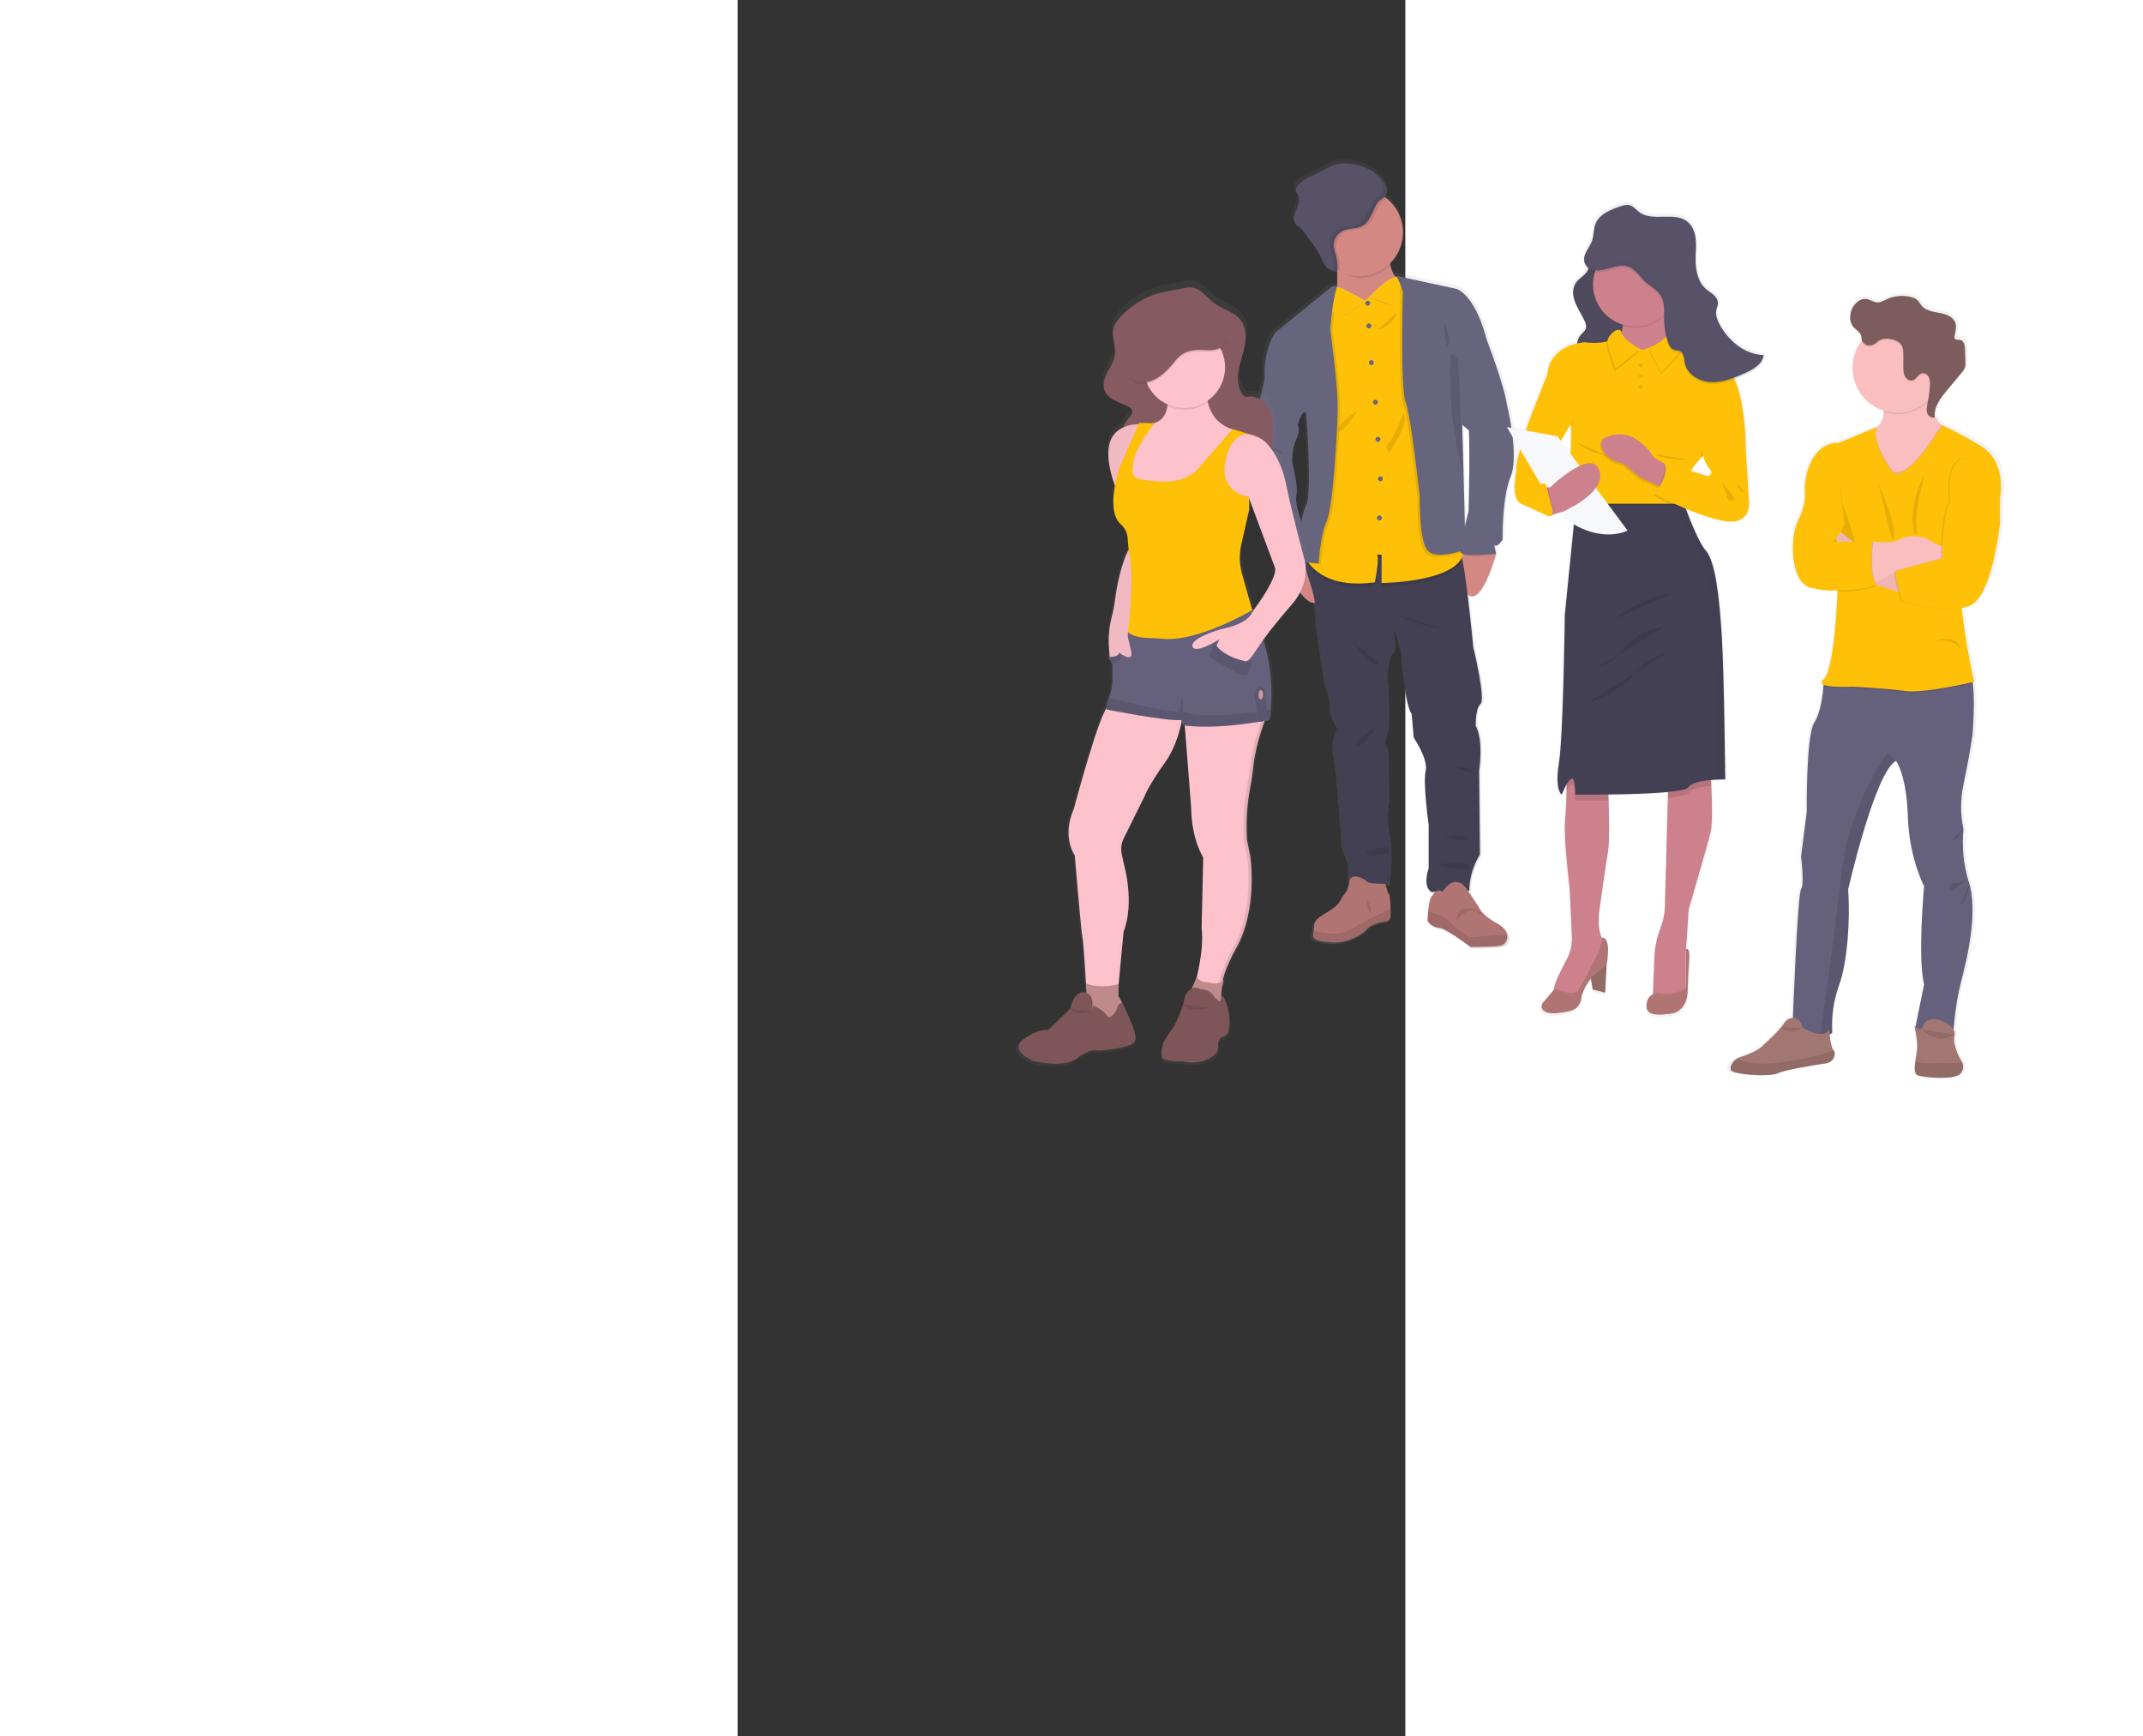 <svg width="800" height="648" viewBox="0 0 500 1300" fill="none" xmlns="http://www.w3.org/2000/svg">
<rect x="0" y="0" width="500" height="1300" fill="#333333" stroke="none"/>
<path d="M577.46 300.33C575.3 285.79 562.09 251.86 562.09 251.86C561.86 250.86 561.6 249.86 561.31 248.86C551.94 216.66 538.97 213.86 538.97 213.86L492.51 203.86C492.9 204.103 493.239 204.419 493.51 204.79C493.265 204.813 493.021 204.849 492.78 204.9C490.653 202.389 489.246 199.347 488.71 196.1C488.62 195.62 488.54 195.1 488.48 194.61C491.817 191.357 494.42 187.429 496.114 183.088C497.808 178.747 498.554 174.094 498.302 169.441C498.05 164.788 496.806 160.243 494.653 156.11C492.5 151.978 489.489 148.353 485.82 145.48C485.33 145.1 484.82 144.73 484.33 144.38C486.52 142.05 486.59 138.81 484.95 135.57C481.29 127.97 473.33 123.16 465.15 120.81C458.9 119.02 452.15 118.44 445.93 120.4C442.4 121.52 439.18 123.4 435.87 125.07C429.7 128.15 422.87 130.59 418.26 135.66C417.18 136.84 416.18 138.35 416.5 139.91C416.74 141.07 417.66 141.97 418.25 143C419.58 145.31 419.25 148.22 418.34 150.74C417.43 153.26 416.1 155.6 415.47 158.18C414.84 160.76 415.08 163.8 417.02 165.65C417.95 166.368 418.918 167.036 419.92 167.65C420.982 168.555 421.914 169.601 422.69 170.76C424.53 173.227 426.363 175.703 428.19 178.19C430.769 181.486 433.074 184.987 435.08 188.66C436.45 191.36 437.51 194.24 439.34 196.66C439.876 197.366 440.49 198.01 441.17 198.58L440.63 198.37C441.425 199.179 442.377 199.818 443.428 200.246C444.479 200.674 445.606 200.883 446.74 200.86C446.84 200.86 446.93 200.86 447.02 200.86C447.438 200.851 447.837 200.687 448.14 200.4C448.14 200.74 448.14 201.08 448.14 201.4C448.25 204.97 448.23 208.77 447.98 212.34L447.55 212.12C446.912 211.803 446.197 211.674 445.489 211.748C444.781 211.823 444.108 212.097 443.55 212.54L400.78 246.86C400.78 246.86 391.48 259.58 392.78 281.54L385.28 314.47C385.28 314.47 375.91 342.41 383.12 362.36C390.33 382.31 394.51 393.72 394.51 393.72C394.51 393.72 397.39 416.39 401.72 418.24C406.05 420.09 407.92 421.09 407.92 421.09L408.78 426.51C408.78 426.51 409.07 427.04 409.58 427.93C412.73 433.41 424.4 452.75 431.18 450.68C432.034 455.932 432.402 461.251 432.28 466.57L438.99 511.62C438.99 511.62 443.67 523.87 443.38 530.29C443.09 536.71 448.84 545.86 448.84 545.86C445.347 552.255 444.322 559.71 445.96 566.81C448.7 578.81 452.16 634.09 452.16 634.09L457.16 647.49L457.02 663.2C456.61 665.762 455.542 668.174 453.92 670.2C450.68 673.72 450.92 677.79 443.11 682.6C435.3 687.41 430.35 689.23 430.35 695.6C430.341 696.488 430.26 697.374 430.11 698.25C429.39 702.93 427.99 705.47 442.35 706.83C459.22 708.43 470.47 697.43 470.47 697.43C470.47 697.43 472.95 692.93 484.63 691.11C484.63 691.11 488.63 690.9 488.84 687.37C488.92 686.15 488.9 683.82 488.84 681.25C488.65 676.36 488.18 670.65 487.56 670.37C486.78 670.02 485.42 665.1 484.95 663.32H488.2C488.2 663.32 491.2 640.65 488.2 625.97C485.2 611.29 487.91 600.88 487.91 600.88L487.33 562.11C487.33 562.11 483.33 557.83 486.47 550.27C489.61 542.71 486.47 505.37 486.47 505.37C486.47 505.37 487.63 491.97 490.94 488.83C494.25 485.69 491.1 469.2 490.94 468.34L496.84 488.13C496.84 488.13 499.43 527.47 504.92 534.59L506.5 552.41C506.5 552.41 517.74 568.81 515.58 577.64C513.42 586.47 517.89 618.41 517.89 618.41V651.06C517.89 651.06 512.84 664.17 519.89 668.88L522.89 668.76C521.89 669.69 521.12 671.09 519.95 672.3C518.6 673.69 517.83 678.98 517.4 683.53C517.04 687.38 516.92 690.69 516.92 690.69C516.92 690.69 519.92 695.49 525.57 695.82C531.22 696.15 549.84 710.31 549.84 710.31C549.84 710.31 568.23 710.31 572.99 709.31L573.27 709.24C574.798 708.759 576.083 707.711 576.86 706.31C577.814 704.685 578.121 702.761 577.72 700.92C577.13 698.11 574.9 695.03 569.96 692.41C557.67 685.93 555.84 679.86 555.84 679.86L547.77 667.75H548.92C548.92 667.75 548.21 654.92 556.99 640.52L556.42 577.09C556.42 577.09 560.02 555.28 553.83 543.44C553.83 543.44 553.32 530.9 557.46 527.05C561.6 523.2 551.95 484.29 551.95 484.29C551.95 484.29 549.95 463.4 547.6 444.34C557.33 453.57 567.42 420.34 569.12 414.43H569.37L569.26 414C569.33 413.72 569.37 413.58 569.37 413.58C569.37 413.58 567.21 405.9 568.79 407.46C570.37 409.02 574.27 403.18 574.27 403.18C574.27 403.18 573.69 371.39 580.47 355.37C587.25 339.35 577.46 300.33 577.46 300.33ZM548.46 320.56L548.51 320.47C549.51 339.88 548.32 381.3 548.32 381.3C548.32 381.3 546.98 386.61 545.55 392.86L544.55 353.51L543.55 316.44L548.46 320.56ZM424.35 307.18C424.35 307.18 429.25 368.47 424.35 377.31C422.96 379.83 421.79 384.31 420.82 389.42C419.2 385.17 415.77 375.19 417 369.9C418.59 363.06 413.83 345.09 413.83 344.67C413.83 344.25 413.4 334.67 416.83 327.35C420.26 320.03 418.01 316.86 418.01 316.86C418.01 316.86 420.89 304.86 424.35 307.18Z" fill="url(#paint0_linear)"/>
<path d="M436.29 445.22C432.02 463.99 415.04 435.61 411.17 428.8C410.67 427.91 410.39 427.39 410.39 427.39L412.23 418.76L421.96 414.76C423.501 415.565 424.961 416.516 426.32 417.6C431.65 421.79 439.58 430.68 436.29 445.22Z" fill="#D38884"/>
<path d="M568.02 414.51C568.02 414.51 568.02 414.65 567.91 414.93C567.91 415.05 567.83 415.21 567.78 415.38C566.11 421.24 556.21 454.23 546.65 445.07C536.19 435.07 541.27 411.95 541.27 411.95H541.34L563.34 409.7L567.7 414.18L568.02 414.51Z" fill="#D38884"/>
<path d="M555.29 576.86L555.85 639.86C547.22 654.16 547.93 666.86 547.93 666.86L519.49 667.98C512.55 663.31 517.49 650.3 517.49 650.3V617.86C517.49 617.86 513.1 586.17 515.22 577.39C517.34 568.61 506.31 552.39 506.31 552.39L504.75 534.7C499.37 527.63 496.82 488.58 496.82 488.58L491.05 468.86C491.21 469.71 494.21 486.17 491.05 489.2C487.89 492.23 486.66 505.61 486.66 505.61C486.66 505.61 489.77 542.69 486.66 550.18C483.55 557.67 487.5 561.93 487.5 561.93L488.07 600.42C488.07 600.42 485.38 610.75 488.35 625.32C491.32 639.89 488.35 662.4 488.35 662.4H457.84L457.98 646.69L453.04 633.39C453.04 633.39 449.64 578.49 446.95 566.6C445.34 559.554 446.342 552.163 449.77 545.8C449.77 545.8 444.12 536.75 444.4 530.38C444.68 524.01 440.04 511.86 440.04 511.86L433.46 467.15C433.641 458.545 432.542 449.962 430.2 441.68C426.38 428.94 420.72 412.24 420.72 412.24L427.11 412.81L459.35 415.68C459.35 415.68 537.74 410.41 541.25 414.79C541.99 416.222 542.49 417.766 542.73 419.36C546.25 435.17 550.9 484.7 550.9 484.7C550.9 484.7 560.38 523.33 556.31 527.15C552.24 530.97 552.74 543.41 552.74 543.41C558.84 555.16 555.29 576.86 555.29 576.86Z" fill="#444053"/>
<path d="M489.02 686.29C488.8 689.8 484.89 690.01 484.89 690.01C473.43 691.81 470.99 696.27 470.99 696.27C470.99 696.27 459.99 707.2 443.4 705.61C429.3 704.25 430.67 701.74 431.4 697.09C431.542 696.224 431.619 695.348 431.63 694.47C431.63 688.1 436.51 686.29 444.15 681.47C451.79 676.65 451.58 672.66 454.76 669.16C457.94 665.66 458.27 658.87 458.27 658.87C461.87 652.6 471 659.87 471 659.87C471.43 662.09 485 661.78 485 661.78C485 661.78 486.8 669 487.73 669.42C488.34 669.7 488.8 675.36 488.98 680.22C489.08 682.77 489.1 685.08 489.02 686.29Z" fill="#B07473"/>
<path opacity="0.1" d="M489.02 686.29C488.8 689.8 484.89 690.01 484.89 690.01C473.43 691.81 470.99 696.27 470.99 696.27C470.99 696.27 459.99 707.2 443.4 705.61C429.3 704.25 430.67 701.74 431.4 697.09C437.7 698.65 449.74 700.83 456.77 697.01C466.54 691.71 473.55 688.01 473.55 688.01L488.99 680.24C489.08 682.77 489.1 685.08 489.02 686.29Z" fill="black"/>
<path d="M575.39 705.18C574.638 706.569 573.376 707.612 571.87 708.09L571.6 708.16C566.93 709.16 548.88 709.16 548.88 709.16C548.88 709.16 530.63 695.05 525.11 694.73C519.59 694.41 516.62 689.63 516.62 689.63C516.62 689.63 516.73 686.35 517.08 682.53C517.51 678.01 518.26 672.76 519.59 671.38C522.03 668.83 522.59 665.38 528.08 667.56C528.08 667.56 535.92 653.74 545.16 664.42L554.72 678.92C554.72 678.92 556.52 684.92 568.63 691.43C573.47 694.03 575.63 697.09 576.24 699.88C576.625 701.691 576.322 703.58 575.39 705.18Z" fill="#B07473"/>
<path opacity="0.1" d="M575.39 705.18C574.31 706.09 573.12 707.07 571.87 708.09L571.6 708.16C566.93 709.16 548.88 709.16 548.88 709.16C548.88 709.16 530.63 695.05 525.11 694.73C519.59 694.41 516.62 689.63 516.62 689.63C516.62 689.63 516.73 686.35 517.08 682.53C522.7 684.21 531.21 687.18 533.49 690.38C536.99 695.25 547.62 702.05 547.62 702.05C547.62 702.05 567.44 700.14 576.24 699.88C576.625 701.691 576.322 703.58 575.39 705.18Z" fill="black"/>
<path d="M498.26 211.39L472.16 238.98C472.16 238.98 440.53 236.65 446.05 227.31C448.86 222.55 449.3 212.59 449.05 203.93C448.82 195.58 447.96 188.47 447.96 188.47C447.96 188.47 492.32 166.39 488.96 186.98C488.236 190.86 488.196 194.836 488.84 198.73C490.73 209.13 498.26 211.39 498.26 211.39Z" fill="#D38884"/>
<path opacity="0.1" d="M488.92 186.98C488.196 190.86 488.155 194.836 488.8 198.73C485.766 201.805 482.15 204.245 478.164 205.909C474.177 207.572 469.9 208.426 465.58 208.42C459.58 208.42 453.09 203.49 448.24 200.64C448.01 192.28 447.96 188.47 447.96 188.47C447.96 188.47 492.32 166.39 488.92 186.98Z" fill="black"/>
<path d="M498.26 174.03C498.263 181.437 495.75 188.625 491.133 194.417C486.517 200.209 480.071 204.261 472.85 205.911C465.629 207.56 458.063 206.709 451.389 203.496C444.716 200.283 439.331 194.899 436.118 188.226C432.904 181.553 432.051 173.986 433.7 166.765C435.349 159.544 439.4 153.098 445.192 148.48C450.983 143.863 458.171 141.35 465.578 141.352C472.984 141.353 480.171 143.87 485.96 148.49C489.796 151.551 492.893 155.436 495.022 159.857C497.152 164.279 498.258 169.123 498.26 174.03V174.03Z" fill="#D38884"/>
<path opacity="0.1" d="M542.73 419.36C534.59 438.73 482.23 439.13 482.23 439.13V418.01L479.06 417.8C480.43 423.85 477.14 438.6 477.14 438.6C435.76 444.44 425.67 420.86 425.67 420.86L427.11 412.79L459.35 415.66C459.35 415.66 537.74 410.39 541.25 414.77C541.992 416.208 542.492 417.759 542.73 419.36V419.36Z" fill="black"/>
<path d="M482.23 436.58V415.46L479.06 415.26C480.43 421.26 477.14 436.06 477.14 436.06C446 440.45 432.58 428.19 427.85 421.85C426.999 420.758 426.269 419.578 425.67 418.33L438.31 347.23L441.31 242.59L445.84 224.23L446.89 215.42V215.32H447L450.22 216.7L469.49 225.03L491.38 208.5L491.7 208.27L492.79 207.44L494.6 208.89L499.1 212.5L513.53 305.69C513.53 305.69 538.53 377.44 543.21 406.4C543.4 407.56 543.55 408.64 543.67 409.65C546.76 436.09 482.23 436.58 482.23 436.58Z" fill="#FFC107"/>
<path d="M471.83 228.95C472.857 228.95 473.69 228.117 473.69 227.09C473.69 226.063 472.857 225.23 471.83 225.23C470.803 225.23 469.97 226.063 469.97 227.09C469.97 228.117 470.803 228.95 471.83 228.95Z" fill="#67647E"/>
<path d="M472.69 245.93C473.717 245.93 474.55 245.097 474.55 244.07C474.55 243.043 473.717 242.21 472.69 242.21C471.663 242.21 470.83 243.043 470.83 244.07C470.83 245.097 471.663 245.93 472.69 245.93Z" fill="#67647E"/>
<path d="M474.55 273.42C475.577 273.42 476.41 272.587 476.41 271.56C476.41 270.533 475.577 269.7 474.55 269.7C473.523 269.7 472.69 270.533 472.69 271.56C472.69 272.587 473.523 273.42 474.55 273.42Z" fill="#67647E"/>
<path d="M477.62 303.03C478.647 303.03 479.48 302.197 479.48 301.17C479.48 300.143 478.647 299.31 477.62 299.31C476.593 299.31 475.76 300.143 475.76 301.17C475.76 302.197 476.593 303.03 477.62 303.03Z" fill="#67647E"/>
<path d="M479.48 330.83C480.507 330.83 481.34 329.997 481.34 328.97C481.34 327.943 480.507 327.11 479.48 327.11C478.453 327.11 477.62 327.943 477.62 328.97C477.62 329.997 478.453 330.83 479.48 330.83Z" fill="#67647E"/>
<path d="M481.34 360.44C482.367 360.44 483.2 359.607 483.2 358.58C483.2 357.553 482.367 356.72 481.34 356.72C480.313 356.72 479.48 357.553 479.48 358.58C479.48 359.607 480.313 360.44 481.34 360.44Z" fill="#67647E"/>
<path d="M480.6 389.73C481.627 389.73 482.46 388.897 482.46 387.87C482.46 386.843 481.627 386.01 480.6 386.01C479.573 386.01 478.74 386.843 478.74 387.87C478.74 388.897 479.573 389.73 480.6 389.73Z" fill="#67647E"/>
<path opacity="0.1" d="M448.13 357.57C448.13 357.57 446.05 384.8 442.23 392.72C438.41 400.64 436.71 422.86 436.71 422.86L427.84 421.86C426.989 420.768 426.259 419.588 425.66 418.34L438.3 347.24L441.3 242.6L445.84 224.23L446.89 215.42L447.01 215.37C447.505 215.136 448.048 215.019 448.596 215.027C449.144 215.036 449.682 215.17 450.17 215.42L450.59 215.64C450.463 216 450.343 216.37 450.23 216.75C446.77 227.58 445.48 247.54 445.48 247.54C445.48 247.54 450.48 284.05 451 301.03C451.52 318.01 448.13 357.57 448.13 357.57Z" fill="black"/>
<path opacity="0.1" d="M426.32 417.63C426.223 417.858 426.109 418.079 425.98 418.29C422.54 424.1 413.82 427.79 411.17 428.8C410.67 427.91 410.39 427.39 410.39 427.39L412.23 418.76L421.96 414.76C423.502 415.575 424.962 416.536 426.32 417.63V417.63Z" fill="black"/>
<path d="M402.75 278.67L394.68 283.48L387.33 316.17C387.33 316.17 378.13 343.9 385.2 363.71C392.27 383.52 396.38 394.86 396.38 394.86C396.38 394.86 399.21 417.36 403.46 419.2C407.71 421.04 409.54 422.03 409.54 422.03L410.39 427.41C410.39 427.41 421.91 423.5 425.98 416.61C430.05 409.72 422.98 392.61 422.98 392.61C422.98 392.61 416.9 378.03 418.46 371.24C420.02 364.45 415.34 346.62 415.34 346.24C415.34 345.86 414.92 336.33 418.34 329.04C421.76 321.75 419.48 318.64 419.48 318.64L417.35 297.84L402.75 278.67Z" fill="#67647E"/>
<path opacity="0.1" d="M543.4 413.24C543.4 413.24 522.03 421.3 515.24 414.24C508.45 407.18 509.15 374.05 509.15 374.05C509.15 374.05 502.65 312.92 498.54 302.88C494.43 292.84 496.54 220.38 496.54 220.38C496.54 220.38 493.78 211.01 491.37 208.56C491.218 208.403 491.047 208.265 490.86 208.15L491.69 208.33L494.59 208.95L499.09 212.56L513.52 305.75C513.52 305.75 538.52 377.5 543.2 406.46L543.4 413.24Z" fill="black"/>
<path opacity="0.1" d="M568.02 415.36H567.78C565.09 415.71 541.35 418.58 541.25 413.64C541.246 413.069 541.276 412.498 541.34 411.93L563.34 409.68L567.7 414.16C567.78 414.45 567.84 414.7 567.9 414.9L568.02 415.36Z" fill="black"/>
<path d="M545.24 245.93L560.84 254.07C560.84 254.07 573.84 287.73 575.92 302.16C575.92 302.16 585.55 340.82 578.92 356.72C572.29 372.62 572.84 404.18 572.84 404.18C572.84 404.18 569.02 409.98 567.46 408.43C565.9 406.88 568.03 414.51 568.03 414.51C568.03 414.51 541.36 418.05 541.25 412.81C541.14 407.57 547.37 382.53 547.37 382.53C547.37 382.53 549.07 322.96 546.66 313.62C544.25 304.28 545.24 245.93 545.24 245.93Z" fill="#67647E"/>
<path opacity="0.1" d="M498.69 309.38C498.69 309.38 489.91 330.88 487.08 332.3C484.25 333.72 487.65 339.37 487.65 339.37C487.65 339.37 503.64 317.02 498.69 309.38Z" fill="black"/>
<path opacity="0.1" d="M493.45 233.96C493.55 233.55 482.98 244.33 480.15 245.96C477.32 247.59 490.48 245.86 493.45 233.96Z" fill="black"/>
<path opacity="0.1" d="M464.02 307.68C464.02 307.68 447.89 318.11 450.02 322.24C452.15 326.37 464.02 307.68 464.02 307.68Z" fill="black"/>
<path opacity="0.1" d="M493.31 459.93C493.31 459.93 507.04 468.76 528.4 470.93L493.31 459.93Z" fill="black"/>
<path opacity="0.1" d="M460.34 481.16C460.34 481.16 473.07 497.16 478.88 497.57C484.69 497.98 460.34 481.16 460.34 481.16Z" fill="black"/>
<path opacity="0.1" d="M478.17 543.86C477.6 544.14 470.95 558.29 464.17 558.72C457.39 559.15 478.17 543.86 478.17 543.86Z" fill="black"/>
<path opacity="0.1" d="M537.17 574.86C537.17 574.86 549.79 572.03 552.6 581.08C552.6 581.05 551.75 578.22 537.17 574.86Z" fill="black"/>
<path opacity="0.1" d="M528.68 626.62C528.68 626.62 543.97 623.5 547.22 627.75C550.47 632 528.68 626.62 528.68 626.62Z" fill="black"/>
<path opacity="0.1" d="M485.43 633.86C485.43 634 469.87 636.98 470.43 638.96C470.99 640.94 487.03 640.66 487.6 637.54C487.702 637.156 487.727 636.755 487.673 636.361C487.618 635.968 487.487 635.588 487.285 635.246C487.083 634.904 486.815 634.605 486.496 634.367C486.178 634.129 485.816 633.957 485.43 633.86Z" fill="black"/>
<path opacity="0.1" d="M523.59 647.28C523.59 647.28 549.16 644.16 547.59 649.54C546.02 654.92 523.59 647.28 523.59 647.28Z" fill="black"/>
<path opacity="0.1" d="M389.73 332.3C389.87 332.72 406.57 334.99 408.83 340.37C408.83 340.37 392.42 332.72 389.83 332.72" fill="black"/>
<path opacity="0.1" d="M413.22 376.02C413.22 376.02 399.35 380.41 400.34 387.02C401.33 393.63 398.93 383.96 413.22 376.02Z" fill="black"/>
<path opacity="0.1" d="M406.76 409.7C406.76 409.7 411.81 402.77 416.62 404.04C421.43 405.31 406.76 409.7 406.76 409.7Z" fill="black"/>
<path opacity="0.1" d="M485.96 148.49C485.474 148.961 484.93 149.368 484.34 149.7C480.34 152.03 479.24 155.62 477.34 159.76C475.57 163.55 473.62 167.56 470.05 169.71C465.44 172.49 459.37 171.47 454.58 173.89C452.454 174.997 450.708 176.716 449.567 178.824C448.426 180.933 447.943 183.334 448.18 185.72C448.484 187.561 448.939 189.374 449.54 191.14C450.629 194.965 451.122 198.935 451 202.91C451.01 203.026 451.01 203.144 451 203.26C446.902 201.212 443.28 198.326 440.369 194.788C437.459 191.25 435.324 187.14 434.105 182.724C432.886 178.308 432.608 173.685 433.291 169.155C433.974 164.625 435.602 160.289 438.069 156.428C440.536 152.568 443.787 149.269 447.611 146.747C451.435 144.224 455.747 142.533 460.267 141.785C464.786 141.036 469.413 141.246 473.846 142.402C478.279 143.557 482.42 145.631 486 148.49H485.96Z" fill="black"/>
<path d="M485.11 138.65C481.52 131.11 473.71 126.33 465.68 124C459.55 122.23 452.89 121.65 446.81 123.6C443.34 124.7 440.19 126.6 436.94 128.23C430.88 131.29 424.22 133.71 419.66 138.74C418.59 139.91 417.66 141.41 417.93 142.96C418.16 144.11 419.06 144.96 419.64 146.02C420.95 148.32 420.64 151.21 419.73 153.71C418.82 156.21 417.53 158.53 416.91 161.1C416.29 163.67 416.53 166.68 418.43 168.51C419.28 169.32 420.37 169.83 421.29 170.51C422.33 171.408 423.241 172.444 424 173.59L429.4 180.97C431.937 184.24 434.198 187.716 436.16 191.36C437.5 194.04 438.54 196.9 440.34 199.29C442.14 201.68 444.94 203.6 447.92 203.34C448.151 203.346 448.379 203.297 448.588 203.198C448.796 203.099 448.979 202.952 449.12 202.77C449.231 202.536 449.282 202.278 449.27 202.02C449.402 198.06 448.919 194.103 447.84 190.29C447.238 188.524 446.783 186.711 446.48 184.87C446.25 182.485 446.736 180.086 447.876 177.979C449.016 175.872 450.758 174.152 452.88 173.04C457.68 170.62 463.75 171.64 468.35 168.87C471.93 166.71 473.88 162.7 475.64 158.87C477.57 154.73 478.64 151.14 482.64 148.81C486.64 146.48 487.1 142.62 485.11 138.65Z" fill="#585268"/>
<path opacity="0.1" d="M470.47 672.92C470.47 672.92 475.47 679.29 474.17 682.92C472.87 686.55 470.47 672.92 470.47 672.92Z" fill="black"/>
<path opacity="0.1" d="M538.12 688.86C538.12 688.86 539.23 680.32 543.68 680.24C548.13 680.16 548.35 679.78 551.75 681.09C555.15 682.4 558.34 684.43 557.32 684.73C556.3 685.03 551.47 679.85 546.51 682.5C543.415 684.194 540.587 686.337 538.12 688.86V688.86Z" fill="black"/>
<path opacity="0.1" d="M455.55 235.74L469.55 225.93C469.55 225.93 449.07 213.83 446.63 215.53C444.19 217.23 442.51 232.53 442.51 232.53L455.55 235.74Z" fill="black"/>
<path d="M455.49 235.11L469.49 225.11C469.49 225.11 449.01 213.01 446.57 214.71C444.13 216.41 442.45 232.55 442.45 232.55L455.49 235.11Z" fill="#E1E7EF"/>
<path d="M455.49 235.11L469.49 225.11C469.49 225.11 449.01 213.01 446.57 214.71C444.13 216.41 442.45 232.55 442.45 232.55L455.49 235.11Z" fill="#FFC107"/>
<path d="M448.89 214.79L448.47 214.58C447.845 214.261 447.142 214.131 446.444 214.203C445.747 214.276 445.086 214.549 444.54 214.99L402.54 249.06C402.54 249.06 393.41 261.69 394.68 283.48L419.45 318.57C419.45 318.57 422.28 306.69 425.67 308.95C425.67 308.95 430.48 369.8 425.67 378.57C420.86 387.34 418.74 420.17 418.74 420.17L435.01 422.01C435.01 422.01 436.71 399.79 440.53 391.87C444.35 383.95 446.43 356.72 446.43 356.72C446.43 356.72 449.87 317.16 449.3 300.18C448.73 283.2 443.78 246.69 443.78 246.69C443.78 246.69 445.17 225.29 448.89 214.79Z" fill="#67647E"/>
<path opacity="0.1" d="M490.73 229.54L473.28 223.08C473.28 223.08 495.5 198.74 498.28 212.24L490.73 229.54Z" fill="black"/>
<path d="M490.73 228.69L473.28 222.23C473.28 222.23 495.5 197.89 498.28 211.39L490.73 228.69Z" fill="#E1E7EF"/>
<path d="M490.73 228.69L473.28 222.23C473.28 222.23 495.5 197.89 498.28 211.39L490.73 228.69Z" fill="#FFC107"/>
<path opacity="0.1" d="M490.16 207.98C490.412 207.94 490.669 207.997 490.88 208.14L490.16 207.98Z" fill="black"/>
<path d="M491.84 206.29L538.14 216.29C538.14 216.29 550.88 219.12 560.08 251.1C569.28 283.08 547.48 322.26 547.48 322.26L542.67 318.17L545.08 411.56C545.08 411.56 523.71 419.62 516.92 412.56C510.13 405.5 510.84 372.34 510.84 372.34C510.84 372.34 504.33 311.22 500.22 301.17C496.11 291.12 498.22 218.68 498.22 218.68C498.22 218.68 494.44 205.73 491.84 206.29Z" fill="#67647E"/>
<path opacity="0.1" d="M534.2 265.8C533.55 266.4 532.79 294.66 535.62 316.17C537.35 329.269 540.024 342.226 543.62 354.94L539.42 268.77C539.42 268.77 536.18 263.96 534.2 265.8Z" fill="black"/>
<path opacity="0.1" d="M528.54 241.46C529.67 242.17 534.63 253.91 532.36 258.72C530.09 263.53 528.54 241.46 528.54 241.46Z" fill="black"/>
<path opacity="0.1" d="M484.84 138.65C482.567 134.174 479.026 130.467 474.66 127.99C477.907 130.315 480.528 133.407 482.29 136.99C484.29 140.99 483.7 144.99 479.81 147.18C475.92 149.37 474.71 153.1 472.81 157.24C471.04 161.03 469.09 165.04 465.51 167.24C460.91 170.02 454.84 168.99 450.04 171.41C447.919 172.526 446.178 174.248 445.038 176.356C443.899 178.464 443.412 180.864 443.64 183.25C443.948 185.088 444.406 186.897 445.01 188.66C446.099 192.485 446.591 196.455 446.47 200.43C446.479 200.689 446.424 200.947 446.31 201.18C446.172 201.364 445.992 201.511 445.785 201.61C445.577 201.71 445.349 201.758 445.12 201.75C443.92 201.842 442.716 201.618 441.63 201.1C442.417 201.88 443.355 202.491 444.387 202.896C445.419 203.3 446.522 203.488 447.63 203.45C447.81 203.476 447.994 203.46 448.167 203.404C448.34 203.347 448.498 203.251 448.628 203.123C448.758 202.995 448.856 202.839 448.915 202.667C448.975 202.494 448.993 202.311 448.97 202.13C449.099 198.155 448.61 194.184 447.52 190.36C446.91 188.596 446.452 186.782 446.15 184.94C445.92 182.555 446.406 180.156 447.546 178.049C448.686 175.942 450.428 174.222 452.55 173.11C457.35 170.69 463.42 171.71 468.02 168.94C471.6 166.78 473.55 162.77 475.31 158.94C477.24 154.8 478.31 151.21 482.31 148.88C486.31 146.55 486.84 142.62 484.84 138.65Z" fill="black"/>
<path d="M769.71 264.23C755.93 263.96 743.77 254.23 736.88 242.34C735.073 239.511 733.937 236.306 733.56 232.97C733.608 232.212 733.735 231.461 733.94 230.73C734.361 229.614 734.695 228.467 734.94 227.3C734.995 226.835 734.995 226.365 734.94 225.9C734.94 225.9 734.94 225.9 734.94 225.82C735.27 223.29 733.78 220.82 731.94 219.09C730.1 217.36 727.79 216.09 725.87 214.37C719.95 209.17 718.15 200.83 718.04 192.89V192.47C718.11 189.07 718.38 185.66 718.35 182.26C718.397 180.33 718.313 178.399 718.1 176.48C717.53 171.67 715.7 166.77 711.92 163.7C702.06 155.7 685.48 164.03 675.27 156.47C672.79 154.62 670.78 151.89 667.77 151.17C665.5 150.62 663.14 151.36 660.92 152.1C653.4 154.58 645.01 157.84 642.07 165.1C640.39 169.27 640.86 174.03 639.32 178.25C638.32 181.08 636.41 183.51 635.02 186.19C633.879 188.208 633.325 190.504 633.42 192.82C633.297 194.019 633.465 195.23 633.91 196.35C634.433 197.7 635.273 198.904 636.36 199.86C635.968 200.695 635.478 201.481 634.9 202.2C632.98 204.55 630.03 206.2 628.03 208.54C624.33 212.83 624.47 218.66 626.29 223.7C628.11 228.74 631.4 233.33 633.67 238.24C634.67 240.37 635.43 242.75 634.42 244.87C633.71 246.34 632.24 247.46 631.1 248.73C629.432 250.6 628.384 252.94 628.1 255.43C605.59 260.57 605.57 278.66 605.57 278.66L593.41 309.24C593.41 309.24 591.46 314.39 589.17 321.19L574.78 318.61L584.78 335.35C582.89 342.17 581.55 348.49 581.99 351.67C581.99 351.67 577.52 372.67 585.47 376.34L603.01 384.23C603.77 384.696 604.587 385.062 605.44 385.32L606.15 385.64C606.406 385.764 606.686 385.828 606.97 385.828C607.254 385.828 607.534 385.764 607.79 385.64H607.84H608.03C608.37 385.663 608.711 385.612 609.03 385.49C609.421 385.28 609.73 384.945 609.91 384.54C609.904 384.507 609.904 384.473 609.91 384.44L615.16 382.92L619.61 388.19C621.61 389.6 623.61 390.82 625.5 391.92L618.61 460.34C618.61 460.34 617.5 551.34 614.14 572.08C612.9 579.76 612.89 585 613.36 588.56L613.23 588.78C614.06 594.63 616.23 595.78 616.23 595.78V595.7C616.27 595.732 616.314 595.758 616.36 595.78C617.372 593.123 618.575 590.543 619.96 588.06C619.96 588.55 619.96 589.06 619.96 589.56C619.89 597.28 619.65 608.09 618.85 615.12C617.49 627.12 622.33 666.67 622.33 666.67L624 702.67C624.272 708.782 622.853 714.851 619.9 720.21C615.9 727.4 610.79 737.52 610.42 742.01C610.4 742.253 610.4 742.497 610.42 742.74V742.74L601.84 753.06C601.84 753.06 598.49 758.24 606.06 760.33C610.13 761.46 617.15 760.33 622.79 759C625.252 758.433 627.449 757.048 629.023 755.073C630.598 753.097 631.457 750.646 631.46 748.12C632.886 743.161 635.293 738.54 638.54 734.53L639.95 742.82L649.39 745.16L650.6 722.44C651.087 721.165 651.309 719.804 651.25 718.44V718.44C653.11 702.28 646.87 703.73 646.87 703.73C647.037 703.872 647.144 704.072 647.17 704.29L646.87 703.74C643.04 696.18 644.87 683.74 644.87 683.74C644.87 683.74 649.87 647.74 651.58 638.23C652.81 631.51 652.3 609.51 651.89 597.23C651.89 596.72 651.89 596.23 651.84 595.74C666.48 595.55 684.42 595.06 697.01 593.84V595.32L694.69 680.37C694.531 685.793 693.428 691.146 691.43 696.19C691.43 696.29 691.36 696.38 691.32 696.48C688.56 703.603 687.002 711.136 686.71 718.77L685.63 745.77V746.52C683.75 747.24 680.78 749.33 680.7 755.39C680.57 764.27 696.22 761.31 696.22 761.31C711.86 761.31 711.99 745.03 711.99 745.03C711.99 745.03 712.48 730.1 713.23 720.11C713.98 710.12 710.87 712.32 710.87 712.32L710.63 740.74C710.63 740.81 710.63 740.88 710.63 740.96V716.05L710.87 712.44V712.34V711.57L712.84 682.26C712.84 682.26 727.25 633.42 729.48 624.05C731.07 617.39 730.41 597.33 729.89 586.24C729.89 585.73 729.89 585.24 729.81 584.77C734.28 584.37 738.23 584.33 739.81 584.33H740.54C740.54 584.33 739.8 505.89 737.93 476.33C736.06 446.77 733.09 419.72 725.64 411.58C721.14 406.66 714.87 391.47 710.64 380.22C719.532 384.065 728.762 387.078 738.21 389.22C761.8 394.16 758.57 373.68 758.57 373.68L756.18 334.95H756.34C756.252 324.805 755.383 314.681 753.74 304.67C752.49 296.99 750.58 289.05 747.66 282.67C750.22 281.67 752.75 280.6 755.23 279.5C761.64 276.67 768.86 272.66 769.78 265.75H769.47C769.594 265.251 769.674 264.743 769.71 264.23V264.23ZM623.48 320.23C623.53 324.23 623.38 331.17 623.14 338.84L615.65 328.84L623.16 316.66L623.48 320.23ZM726.96 355.67L714.48 351.67C716.693 348.217 719.278 345.018 722.19 342.13L723.27 341.13L722.88 341.21L723.48 340.66L723.84 340.58L723.27 341.13L723.95 340.99C724.701 344.125 726.154 347.048 728.2 349.54C732.68 354.43 726.97 355.67 726.97 355.67H726.96Z" fill="url(#paint1_linear)"/>
<path d="M651.15 715.66L649.69 743.34L640.38 741.01L638.42 729.5L651.15 715.66Z" fill="#A27772"/>
<path opacity="0.1" d="M651.15 715.66L649.69 743.34L640.38 741.01L638.42 729.5L651.15 715.66Z" fill="black"/>
<path d="M685.32 747.01L699.52 749.95L710.05 740.65V714.44L710.29 710.86V710.75V709.99L712.25 680.86C712.25 680.86 726.46 632.37 728.67 623.06C730.23 616.46 729.58 596.54 729.06 585.53C728.85 581.02 728.67 578 728.67 578L697.32 570.41L696.66 594.51L694.37 678.95C694.212 684.332 693.126 689.647 691.16 694.66L691.05 694.95C688.324 702.022 686.787 709.496 686.5 717.07L685.44 743.92V744.66L685.32 747.01Z" fill="#CC818C"/>
<path opacity="0.1" d="M685.32 747.01L699.52 749.95L710.05 740.65V738.42C710.016 738.914 709.86 739.391 709.597 739.81C709.333 740.228 708.97 740.575 708.54 740.82L708.39 740.91C703.499 743.495 697.957 744.591 692.45 744.06L686.91 743.59C686.405 743.637 685.91 743.759 685.44 743.95V744.69L685.32 747.01Z" fill="black"/>
<path d="M708.39 741.64L708.54 741.56C709.002 741.3 709.387 740.923 709.656 740.466C709.924 740.01 710.067 739.49 710.07 738.96L710.3 710.75C710.3 710.75 713.36 708.56 712.62 718.48C711.88 728.4 711.4 743.22 711.4 743.22C711.4 743.22 711.28 759.38 695.85 759.38C695.85 759.38 680.42 762.32 680.54 753.5C680.66 744.68 686.91 744.32 686.91 744.32L692.45 744.8C697.958 745.332 703.501 744.233 708.39 741.64Z" fill="#B07473"/>
<path d="M611.36 741.01C611.72 747.38 630.46 743.7 630.46 743.7L643.07 719.22C643.07 719.22 653.6 711.13 648.33 704.03C648.048 703.643 647.791 703.239 647.56 702.82C647.56 702.82 647.56 702.82 647.51 702.76C647.4 702.58 647.3 702.39 647.2 702.19C643.42 694.69 645.28 682.39 645.28 682.39C645.28 682.39 650.17 646.63 651.89 637.2C653.1 630.54 652.6 608.69 652.2 596.47C652.04 591.39 651.89 587.98 651.89 587.98L620.78 579.65C620.78 579.65 620.78 583.53 620.78 588.93C620.71 596.6 620.47 607.33 619.68 614.31C618.34 626.18 623.11 665.49 623.11 665.49L624.76 701.26C625.046 707.32 623.662 713.342 620.76 718.67C616.86 725.81 611.76 735.87 611.41 740.32C611.375 740.548 611.358 740.779 611.36 741.01V741.01Z" fill="#CC818C"/>
<path opacity="0.1" d="M611.36 741.01C611.72 747.38 630.46 743.7 630.46 743.7L643.07 719.22C643.07 719.22 653.6 711.13 648.33 704.03C648.048 703.643 647.791 703.239 647.56 702.82C647.39 706.53 643.32 715.82 643.32 715.82C643.32 715.82 632.91 736.65 629.6 741.42C626.29 746.19 611.91 740.53 611.37 740.33C611.349 740.556 611.346 740.783 611.36 741.01V741.01Z" fill="black"/>
<path d="M647.2 702.16C647.2 702.16 653.36 700.73 651.52 716.77C651.59 718.592 651.176 720.401 650.321 722.011C649.465 723.622 648.199 724.977 646.65 725.94C642.24 728.71 635.44 734.67 632 746.26C632.003 748.761 631.16 751.189 629.607 753.15C628.055 755.111 625.885 756.489 623.45 757.06C617.89 758.36 610.96 759.5 606.95 758.38C599.48 756.3 602.79 751.16 602.79 751.16L611.36 740.99C611.36 740.99 626.3 746.87 629.6 742.09C632.9 737.31 643.32 716.5 643.32 716.5C643.32 716.5 649.03 703.51 647.2 702.16Z" fill="#B07473"/>
<path opacity="0.1" d="M697.32 573.38L696.66 597.48C705.01 596.67 710.99 595.54 712.01 593.95C714.22 590.53 722.24 589.09 729.06 588.5C728.85 583.99 728.67 580.97 728.67 580.97L697.32 573.38Z" fill="black"/>
<path opacity="0.1" d="M620.78 591.86C621.578 590.227 622.754 588.808 624.21 587.72C627.51 585.89 627.15 599.48 627.15 599.48C627.15 599.48 638.15 599.58 652.2 599.4C652.04 594.32 651.89 590.9 651.89 590.9L620.78 582.58C620.78 582.58 620.84 586.44 620.78 591.86Z" fill="black"/>
<path d="M617.23 595.08C617.23 595.08 620.91 585.08 624.23 583.3C627.55 581.52 627.17 595.05 627.17 595.05C627.17 595.05 707.99 595.79 712.03 589.54C716.07 583.29 739.58 583.66 739.58 583.66C739.58 583.66 738.85 505.78 737.01 476.4C735.17 447.02 732.24 420.19 724.89 412.11C720.14 406.88 713.38 389.96 709.2 378.68C706.93 372.52 705.42 368.03 705.42 368.03L628.28 372.43L627.65 378.68L619.46 460.6C619.46 460.6 618.36 550.97 615.05 571.54C611.74 592.11 617.23 595.08 617.23 595.08Z" fill="#444053"/>
<g opacity="0.1">
<path opacity="0.1" d="M705.75 589.54C709.75 583.3 733.3 583.66 733.3 583.66C733.3 583.66 732.57 505.78 730.73 476.4C728.89 447.02 725.96 420.19 718.61 412.11C713.84 406.86 707.1 389.96 702.92 378.68C701.01 373.5 699.64 369.51 699.26 368.37L705.26 368.03C705.26 368.03 706.77 372.52 709.05 378.68C713.23 389.96 719.98 406.88 724.73 412.11C732.08 420.19 735.02 447.01 736.85 476.4C738.68 505.79 739.43 583.66 739.43 583.66C739.43 583.66 715.92 583.3 711.87 589.54C708.42 594.87 648.95 595.12 631.69 595.07C653.84 595.02 702.63 594.36 705.75 589.54Z" fill="black"/>
<path opacity="0.1" d="M617.95 583.3C619.44 582.47 620.18 584.77 620.55 587.56C619.215 589.98 618.055 592.493 617.08 595.08C617.08 595.08 614.95 593.93 614.08 588.08C615.3 585.99 616.65 584.02 617.95 583.3Z" fill="black"/>
</g>
<path d="M641.07 179.6C635.73 186.88 641.13 197.23 635.4 204.31C633.51 206.65 630.6 208.31 628.63 210.61C624.98 214.87 625.12 220.66 626.91 225.66C628.7 230.66 631.91 235.22 634.19 240.1C635.19 242.21 635.93 244.58 634.93 246.68C634.23 248.14 632.78 249.25 631.65 250.51C627.97 254.62 627.87 260.33 629.85 265.17C631.83 270.01 635.61 274.17 639.34 278.27C640.81 279.88 642.67 281.66 645.12 281.61C646.408 281.512 647.654 281.104 648.75 280.42C657.234 276.087 663.719 268.648 666.856 259.653C669.993 250.658 669.539 240.799 665.59 232.13C662.49 224.7 657.32 217.58 657.27 209.73C657.27 203.5 660.47 197.55 661.04 191.35C661.73 183.81 657.27 171.84 648.17 168.55C648.77 173.39 643.78 175.86 641.07 179.6Z" fill="#585268"/>
<path opacity="0.1" d="M641.07 179.6C635.73 186.88 641.13 197.23 635.4 204.31C633.51 206.65 630.6 208.31 628.63 210.61C624.98 214.87 625.12 220.66 626.91 225.66C628.7 230.66 631.91 235.22 634.19 240.1C635.19 242.21 635.93 244.58 634.93 246.68C634.23 248.14 632.78 249.25 631.65 250.51C627.97 254.62 627.87 260.33 629.85 265.17C631.83 270.01 635.61 274.17 639.34 278.27C640.81 279.88 642.67 281.66 645.12 281.61C646.408 281.512 647.654 281.104 648.75 280.42C657.234 276.087 663.719 268.648 666.856 259.653C669.993 250.658 669.539 240.799 665.59 232.13C662.49 224.7 657.32 217.58 657.27 209.73C657.27 203.5 660.47 197.55 661.04 191.35C661.73 183.81 657.27 171.84 648.17 168.55C648.77 173.39 643.78 175.86 641.07 179.6Z" fill="black"/>
<path opacity="0.1" d="M700.29 444.41C689.6 444.97 679.54 449.57 670.18 454.77C660.82 459.97 651.76 465.86 641.69 469.55" fill="black"/>
<path opacity="0.1" d="M693.65 469.6C683.075 470.608 673.221 475.403 665.9 483.1C663.3 485.85 661.06 488.93 658.35 491.57C654.202 495.619 649.075 498.523 643.47 500" fill="black"/>
<path opacity="0.1" d="M695.84 488.77C687.312 491.137 679.593 495.792 673.52 502.23C671.88 504 670.39 505.89 668.75 507.66C659.9 517.16 647.4 522.2 635.33 526.97" fill="black"/>
<path d="M694.93 222.92C695.166 231.462 695.9 239.983 697.13 248.44C698.13 254.44 699.53 259.84 701.54 262.23C707.42 269.23 672.89 278.58 672.89 278.58L652.5 262.78C652.5 262.78 668.66 247.9 661.13 233.39C653.6 218.88 694.93 222.92 694.93 222.92Z" fill="#CC818C"/>
<path opacity="0.1" d="M627.63 378.68H709.18C706.91 372.52 705.4 368.03 705.4 368.03L628.26 372.43L627.63 378.68Z" fill="black"/>
<path d="M622.38 377.21H709.57C707.12 368.44 709.57 360.33 713.06 354.09C715.506 349.717 718.583 345.728 722.19 342.25L722.79 341.7L753.23 334.96L754.87 334.6C754.87 334.6 755.12 279.25 735.52 271.65C715.92 264.05 704.17 253.78 704.17 253.78L677.24 262.1L657.4 252.1C651.03 258.95 634.13 256.26 634.13 256.26C606.46 259.44 606.46 280.26 606.46 280.26C606.46 280.26 622.62 317.97 623.85 317.97C625.08 317.97 622.38 377.21 622.38 377.21Z" fill="#FFC107"/>
<path opacity="0.1" d="M652.48 342.02C652.48 342.02 634.7 338.08 628.65 331.19Z" fill="black"/>
<path opacity="0.1" d="M742.13 321.37L721.51 338.27C721.659 339.615 721.886 340.951 722.19 342.27L722.79 341.72L753.23 334.98L742.13 321.37Z" fill="black"/>
<path opacity="0.1" d="M686.3 371.33C686.3 371.33 690.81 373.87 697.72 377.21H709.57C707.12 368.44 709.57 360.33 713.06 354.09L692.17 347.33C699.28 353.94 686.3 371.33 686.3 371.33Z" fill="black"/>
<path d="M618.7 273.62L606.46 280.23L594.46 310.6C594.46 310.6 581.97 343.9 583.19 352.72C583.19 352.72 578.79 373.54 586.62 377.21L607.02 386.45C607.381 386.609 607.782 386.652 608.168 386.573C608.554 386.494 608.906 386.297 609.175 386.009C609.444 385.722 609.617 385.357 609.67 384.967C609.723 384.576 609.653 384.179 609.47 383.83C606.56 378.32 603.36 369.7 608.47 364.96L602.59 352.72L623.84 317.94L630.94 305.94L618.7 273.62Z" fill="#FFC107"/>
<path opacity="0.1" d="M645.93 335.07C646.99 339.39 650.57 346.07 662.42 348.56L675.42 359.21L689.25 365.48L694.89 368.03L697.28 350.76L691.85 347.76L685.52 344.3C685.52 344.3 671.24 318.43 648.63 329.3C647.579 329.798 646.735 330.646 646.242 331.699C645.75 332.752 645.639 333.944 645.93 335.07Z" fill="black"/>
<path d="M646.67 333.6C647.73 337.93 651.3 344.6 663.15 347.09L676.15 357.74L689.99 364.01L695.62 366.56L698.01 349.29L692.58 346.29L686.3 342.86C686.3 342.86 672.01 316.99 649.4 327.91C648.36 328.4 647.521 329.233 647.024 330.27C646.526 331.306 646.402 332.482 646.67 333.6V333.6Z" fill="#CC818C"/>
<path opacity="0.1" d="M672.15 245.32C689.597 245.32 703.74 231.177 703.74 213.73C703.74 196.283 689.597 182.14 672.15 182.14C654.703 182.14 640.56 196.283 640.56 213.73C640.56 231.177 654.703 245.32 672.15 245.32Z" fill="black"/>
<path d="M672.15 244.59C689.597 244.59 703.74 230.447 703.74 213C703.74 195.553 689.597 181.41 672.15 181.41C654.703 181.41 640.56 195.553 640.56 213C640.56 230.447 654.703 244.59 672.15 244.59Z" fill="#CC818C"/>
<path opacity="0.1" d="M691.72 280.5L682.22 262.04C682.22 262.04 696.12 256.42 697.13 249.91C698.14 243.4 710.45 257.54 707.79 262.23C705.13 266.92 691.72 280.5 691.72 280.5Z" fill="black"/>
<path d="M691.72 279.03L682.22 260.57C682.22 260.57 696.12 254.95 697.13 248.44C698.14 241.93 710.45 256.08 707.79 260.76C705.13 265.44 691.72 279.03 691.72 279.03Z" fill="#FFC107"/>
<path d="M613.97 326.72L666.46 397.29C666.46 397.29 647.11 407.82 620.46 388.97L608.95 375.25L576.09 319.86L613.97 326.72Z" fill="#F6F8FB"/>
<path d="M603.64 365.09L608.42 364.96C608.42 364.96 637.62 336.62 644.79 350.96C651.96 365.3 626.6 378.7 626.6 378.7L618.89 382.86L608.84 385.86L602.41 377.23L603.64 365.09Z" fill="#CC818C"/>
<path opacity="0.1" d="M610.69 380.4C611.13 382.03 611.55 383.83 610.81 385.34C610.633 385.744 610.327 386.078 609.94 386.29C609.622 386.412 609.28 386.46 608.94 386.43C606.41 386.215 604.056 385.05 602.35 383.17C600.674 381.296 599.24 379.22 598.08 376.99C596.78 374.72 595.43 372.21 595.89 369.63C596.41 366.82 598.89 364.87 601.32 363.29C606.16 360.09 606.32 363.82 607.38 367.94C608.44 372.06 609.58 376.24 610.69 380.4Z" fill="black"/>
<path d="M609.96 380.4C610.39 382.03 610.82 383.83 610.08 385.34C609.903 385.744 609.597 386.078 609.21 386.29C608.892 386.412 608.55 386.46 608.21 386.43C605.679 386.22 603.323 385.054 601.62 383.17C599.938 381.299 598.5 379.223 597.34 376.99C596.04 374.72 594.69 372.21 595.16 369.63C595.67 366.82 598.16 364.87 600.58 363.29C605.43 360.09 605.58 363.82 606.65 367.94C607.72 372.06 608.84 376.24 609.96 380.4Z" fill="#FFC107"/>
<path opacity="0.1" d="M623.85 317.94L626.29 313.81L624.16 321.48L623.85 317.94Z" fill="black"/>
<path opacity="0.1" d="M690.03 364.01L695.66 366.56L698.05 349.29L692.62 346.29C696.37 350.59 693.09 358.54 690.03 364.01Z" fill="black"/>
<path opacity="0.1" d="M712.63 343.96C712.63 343.96 694.45 345.07 686.73 340.11Z" fill="black"/>
<g opacity="0.1">
<path opacity="0.1" d="M710.37 355.56C712.817 351.184 715.893 347.192 719.5 343.71C720.365 343.167 721.264 342.68 722.19 342.25L750.53 336.43L752.17 336.07C752.17 336.07 752.42 280.72 732.83 273.12C721.841 268.942 711.54 263.14 702.27 255.91L704.42 255.25C704.42 255.25 716.17 265.53 735.77 273.12C755.37 280.71 755.11 336.07 755.11 336.07H752.17L723.17 341.62C723.17 341.62 721.92 342.83 721.54 343.18C717.903 346.823 714.784 350.948 712.27 355.44C708.433 362.565 707.559 370.915 709.84 378.68H706.84C704.42 369.91 706.92 361.8 710.37 355.56Z" fill="black"/>
<path opacity="0.1" d="M632.97 257.86C633.44 257.79 633.89 257.72 634.38 257.67C636.368 257.952 638.372 258.116 640.38 258.16C637.906 258.228 635.43 258.128 632.97 257.86V257.86Z" fill="black"/>
<path opacity="0.1" d="M674.54 263.57L656.6 254.49C656.956 254.198 657.29 253.881 657.6 253.54L676.32 263.01L674.54 263.57Z" fill="black"/>
</g>
<path d="M742.84 319.86L754.84 334.56L757.29 374.48C757.29 374.48 760.47 394.8 737.21 389.9C713.95 385 687.03 369.86 687.03 369.86C687.03 369.86 700.03 352.47 692.91 345.86L726.22 356.64C726.22 356.64 731.85 355.41 727.44 350.52C723.03 345.63 722.25 336.8 722.25 336.8L742.84 319.86Z" fill="#FFC107"/>
<path opacity="0.1" d="M748.26 362.03L754.87 369.62C753.17 369.098 751.649 368.11 750.481 366.769C749.313 365.427 748.544 363.786 748.26 362.03V362.03Z" fill="black"/>
<path opacity="0.1" d="M736.99 360.8L747.28 374.02L742.14 375.25L736.99 360.8Z" fill="black"/>
<path opacity="0.1" d="M634.42 198.5C633.29 195.73 634.16 192.5 635.52 189.89C636.88 187.28 638.75 184.81 639.77 182C641.28 177.82 640.82 173.09 642.47 169C645.38 161.75 653.65 158.51 661.06 156C663.25 155.27 665.58 154.54 667.82 155.08C670.82 155.79 672.77 158.51 675.22 160.34C685.28 167.84 701.64 159.58 711.37 167.52C715.09 170.52 716.9 175.43 717.46 180.2C718.02 184.97 717.46 189.81 717.4 194.62C717.24 203.04 718.82 212.25 725.12 217.83C727.02 219.51 729.26 220.77 731.12 222.51C732.98 224.25 734.44 226.68 734.12 229.2C733.874 230.357 733.54 231.494 733.12 232.6C731.87 236.99 733.74 241.6 736.02 245.6C742.82 257.37 754.81 267.07 768.4 267.34C767.49 274.2 760.4 278.18 754.05 280.99C746.05 284.58 737.53 288.1 728.72 287.65C719.91 287.2 710.72 281.56 709.18 272.88C708.65 269.88 708.72 266.27 706.18 264.71C704.62 263.76 702.6 264 700.92 263.29C698.49 262.29 697.29 259.56 696.49 257.05C694.851 251.871 693.972 246.481 693.88 241.05C693.77 234.61 694.62 227.58 690.97 222.28C687.59 217.37 681.59 214.88 677.69 210.37C674.09 206.19 670.18 201.15 664.28 200.37C656.12 199.22 639.24 210.31 634.42 198.5Z" fill="black"/>
<path d="M634.42 197.03C633.29 194.26 634.16 191.03 635.52 188.42C636.88 185.81 638.75 183.34 639.77 180.53C641.28 176.35 640.82 171.62 642.47 167.53C645.38 160.27 653.65 157.03 661.06 154.53C663.25 153.8 665.58 153.07 667.82 153.61C670.82 154.32 672.77 157.04 675.22 158.87C685.28 166.37 701.64 158.11 711.37 166.05C715.09 169.05 716.9 173.96 717.46 178.74C718.02 183.52 717.46 188.34 717.4 193.15C717.24 201.57 718.82 210.78 725.12 216.36C727.02 218.04 729.26 219.3 731.12 221.04C732.98 222.78 734.44 225.21 734.12 227.73C733.874 228.887 733.54 230.024 733.12 231.13C731.87 235.52 733.74 240.13 736.02 244.13C742.84 255.86 754.78 265.59 768.37 265.86C767.46 272.72 760.37 276.7 754.02 279.52C746.02 283.1 737.5 286.62 728.69 286.17C719.88 285.72 710.69 280.08 709.15 271.4C708.62 268.4 708.69 264.79 706.15 263.23C704.59 262.28 702.57 262.52 700.89 261.81C698.46 260.81 697.26 258.08 696.46 255.57C694.82 250.391 693.941 245.002 693.85 239.57C693.74 233.13 694.59 226.1 690.94 220.8C687.56 215.89 681.56 213.4 677.66 208.89C674.06 204.71 670.15 199.67 664.25 198.89C656.12 197.75 639.24 208.86 634.42 197.03Z" fill="#585268"/>
<path opacity="0.1" d="M656.84 278.21L674.95 263.51C674.95 263.51 662.55 256.79 661.07 251.06C659.59 245.33 649.67 253.78 650.68 258.92C651.69 264.06 656.84 278.21 656.84 278.21Z" fill="black"/>
<path d="M657.55 276L675.66 261.31C675.66 261.31 663.26 254.59 661.84 248.86C660.42 243.13 650.44 251.58 651.45 256.72C652.46 261.86 657.55 276 657.55 276Z" fill="#FFC107"/>
<path opacity="0.1" d="M676.37 275.05C677.165 275.05 677.81 274.405 677.81 273.61C677.81 272.815 677.165 272.17 676.37 272.17C675.575 272.17 674.93 272.815 674.93 273.61C674.93 274.405 675.575 275.05 676.37 275.05Z" fill="black"/>
<path opacity="0.1" d="M676.37 283.05C677.165 283.05 677.81 282.405 677.81 281.61C677.81 280.815 677.165 280.17 676.37 280.17C675.575 280.17 674.93 280.815 674.93 281.61C674.93 282.405 675.575 283.05 676.37 283.05Z" fill="black"/>
<path opacity="0.1" d="M676.37 291.04C677.165 291.04 677.81 290.395 677.81 289.6C677.81 288.805 677.165 288.16 676.37 288.16C675.575 288.16 674.93 288.805 674.93 289.6C674.93 290.395 675.575 291.04 676.37 291.04Z" fill="black"/>
<g opacity="0.1">
<path opacity="0.1" d="M641.73 176.61C643.16 172.68 642.85 168.27 644.19 164.31C643.569 165.186 643.056 166.132 642.66 167.13C641 171.26 641.47 175.99 639.95 180.13L639.85 180.37C640.591 179.177 641.22 177.919 641.73 176.61V176.61Z" fill="black"/>
<path opacity="0.1" d="M755.98 275.6C747.98 279.18 739.46 282.7 730.65 282.25C721.84 281.8 712.65 276.16 711.11 267.49C710.58 264.49 710.65 260.87 708.11 259.31C706.55 258.36 704.53 258.6 702.85 257.89C700.42 256.89 699.22 254.16 698.42 251.65C696.78 246.471 695.901 241.082 695.81 235.65C695.7 229.22 696.56 222.19 692.91 216.88C689.52 211.97 683.52 209.49 679.62 204.97C676.02 200.8 672.11 195.75 666.21 194.97C658.12 193.87 641.21 204.97 636.43 193.15C635.662 190.917 635.773 188.475 636.74 186.32C636.39 186.91 636.05 187.5 635.74 188.1C634.38 190.76 633.52 193.95 634.65 196.72C639.46 208.52 656.34 197.43 664.43 198.54C670.33 199.34 674.24 204.39 677.84 208.54C681.74 213.06 687.74 215.54 691.12 220.46C694.78 225.76 693.92 232.79 694.03 239.22C694.121 244.652 695 250.041 696.64 255.22C697.44 257.74 698.64 260.44 701.07 261.46C702.75 262.17 704.77 261.94 706.33 262.88C708.91 264.44 708.84 268.09 709.33 271.06C710.89 279.73 720.07 285.37 728.87 285.82C737.67 286.27 746.15 282.76 754.2 279.17C760 276.59 766.46 273.02 768.2 267.17C765.42 270.97 760.5 273.59 755.98 275.6Z" fill="black"/>
</g>
<path d="M932.71 332.04C911.54 319.86 903.54 316.86 903.5 316.86L903.06 316.55C900.754 314.778 898.923 312.462 897.73 309.81C897.705 309.327 897.705 308.843 897.73 308.36C897.725 308.407 897.725 308.454 897.73 308.5C898.06 302.05 902.65 296.18 907 291.06L918.13 277.97C919.395 276.675 920.372 275.128 921 273.43C921.225 272.518 921.326 271.579 921.3 270.64C921.3 270.26 921.3 269.88 921.3 269.5C921.24 266.25 921.15 262.99 921.03 259.74C920.93 256.9 920.2 253.32 917.36 252.74C915.88 252.44 913.92 252.97 913.14 251.74C912.875 251.218 912.808 250.618 912.95 250.05C912.944 250.097 912.944 250.144 912.95 250.19V250.03C913.5 247.836 913.852 245.597 914 243.34C914.062 242.191 913.906 241.041 913.54 239.95C911.9 235.24 906.23 233.3 901.22 232.41C896.21 231.52 890.59 230.76 887.45 226.84C886.609 225.532 885.695 224.273 884.71 223.07C883.261 221.783 881.493 220.909 879.59 220.54C873.371 219.008 866.821 219.578 860.96 222.16C858.54 223.24 856.11 224.7 853.45 224.54C850.79 224.38 848.33 222.46 845.61 222C841.21 221.25 837 224.48 834.83 228.31C833.545 230.581 832.857 233.141 832.83 235.75V236.19C832.767 238.998 833.792 241.721 835.69 243.79C837.59 245.79 840.41 247.11 841.2 249.7C841.52 250.75 841.44 251.89 841.73 252.96C841.761 253.093 841.801 253.223 841.85 253.35L841.71 253.54C837.17 259.348 834.706 266.508 834.71 273.88C834.759 281.04 837.084 287.999 841.348 293.751C845.611 299.503 851.594 303.751 858.43 305.88C858.43 306.21 858.43 306.54 858.43 306.88C858.43 310.88 857.28 315.05 853.83 318.08L823.84 330.06C823.84 330.06 805.76 327.91 799.24 354.33C798.198 358.716 797.821 363.232 798.12 367.73C798.36 371.73 797.81 378.73 793.12 387.8C785.71 402.32 787.4 435.65 802.56 438.95C816.87 442.07 822.47 440.77 823.06 440.62V441.2C822.82 447.46 820.55 501.4 812.3 507.92C810.02 509.73 810.44 510.92 812.3 511.77C812.3 511.77 812.3 512.12 812.25 512.77C812 516.77 810.73 531.77 805.25 540.29C798.84 550.19 799.51 607.29 799.51 607.29L795.14 640.95C795.14 640.95 797.83 661.74 795.14 665.37C792.73 668.6 789.53 745.51 788.86 762.19H788.58C787.255 762.276 785.972 762.686 784.842 763.383C783.712 764.081 782.771 765.044 782.1 766.19C778.56 771.94 766.16 782.57 766.16 782.57C763.47 786.39 753.52 790.05 748.26 791.77C747.566 791.997 746.896 792.292 746.26 792.65C744.291 793.722 742.709 795.388 741.74 797.41C741.393 798.009 741.172 798.673 741.089 799.361C741.007 800.048 741.065 800.746 741.26 801.41C742.6 804.7 770.57 807.02 777.65 803.71C783.21 801.12 805.25 797.71 814.4 796.37C816.062 796.161 817.606 795.405 818.791 794.221C819.975 793.036 820.731 791.492 820.94 789.83C821.027 789.256 820.998 788.671 820.853 788.109C820.709 787.547 820.453 787.021 820.1 786.56C818.35 784.39 817.46 778.46 817.1 774.56C817.843 774.258 818.537 773.846 819.16 773.34C818.395 761.352 820.097 749.334 824.16 738.03C830.9 720.21 832.92 687.21 831.24 665.76C831.24 665.76 851.79 577.32 867.97 569.07C868.22 569.39 876.07 579.46 877.07 610.65C878.07 642.33 889.53 663.12 889.53 663.12C889.53 663.12 884.47 716.91 889.53 737.04L882.92 768.79C882.43 768.38 882.12 768.06 882.12 768.06C882.12 768.06 882.32 768.94 882.59 770.35L882.45 771.03L882.74 771.09C883.49 775.09 884.6 781.98 884.14 786.09C883.88 788.4 883.23 791.57 882.79 794.68C882.09 799.57 881.9 804.31 884.47 805.35C888.69 807.05 913.47 809.35 917.67 803.91C918.615 802.801 919.23 801.45 919.446 800.01C919.662 798.569 919.469 797.097 918.89 795.76C918.587 795.011 918.176 794.31 917.67 793.68C917.67 793.68 911.09 782.93 912.95 775.35C913.122 774.609 913.14 773.841 913.004 773.093C912.868 772.345 912.581 771.633 912.16 771C912.45 767.28 913.95 750.06 917.83 735.44C922.05 719.56 930.94 684.74 924.4 661.85C924.153 660.95 923.873 660.07 923.56 659.21C919.785 646.711 918.524 633.589 919.85 620.6C917.422 609.511 917.422 598.029 919.85 586.94C923.9 568.46 926.73 550.31 926.73 550.31C926.73 550.31 928.96 525.89 927.01 510.92C927.01 510.6 926.92 510.28 926.88 509.92L927.94 509.68C927.94 509.68 922.21 484.27 920.19 468.1C919.71 464.28 919.09 459.45 918.41 454.29C920.274 453.981 922.11 453.523 923.9 452.92C942.09 446.65 947.82 389.92 947.82 389.92V371.92C947.82 371.92 953.94 344.25 932.71 332.04ZM797.15 770.28C796.59 770 796.26 769.81 796.26 769.81L797.15 770.28Z" fill="url(#paint2_linear)"/>
<path d="M921.73 659.57C929.62 682.26 920.41 719.09 916.13 735.57C911.85 752.05 910.54 771.75 910.54 771.75C893.77 774.38 881.6 771.09 881.6 771.09L888.51 737.22C883.57 717.16 888.51 663.55 888.51 663.55C888.51 663.55 877.33 642.83 876.34 611.26C875.34 580.19 867.71 570.14 867.47 569.83C851.69 578.05 831.63 666.19 831.63 666.19C833.27 687.56 831.29 720.45 824.72 738.19C820.729 749.466 819.053 761.431 819.79 773.37C817.49 775.37 814.29 775.65 810.79 775.09C801.4 773.57 790.14 765.48 790.14 765.48C790.14 765.48 793.75 669.48 796.39 665.84C799.03 662.2 796.39 641.5 796.39 641.5L800.66 607.96C800.66 607.96 800 551.06 806.25 541.2C811.65 532.68 812.89 517.7 813.13 513.77C813.13 513.15 813.13 512.77 813.13 512.77L822.65 501.37C822.65 501.37 914.73 494.46 921.65 501.37C923.34 503.06 924.39 506.92 925.01 511.77C926.91 526.69 924.73 551.02 924.73 551.02C924.73 551.02 921.97 569.11 918.02 587.52C915.652 598.578 915.652 610.012 918.02 621.07C916.751 634.022 918.011 647.098 921.73 659.57V659.57Z" fill="#65617D"/>
<path d="M915.97 803.77C911.86 809.2 887.69 806.9 883.57 805.21C881.06 804.21 881.25 799.44 881.93 794.57C882.36 791.48 882.99 788.32 883.25 786.02C883.9 780.1 881.25 768.09 881.25 768.09C881.25 768.09 886.67 773.85 887.98 768.09C888.56 765.57 890.58 764.28 892.68 763.63C895.498 762.777 898.529 762.965 901.22 764.16C905.49 766.02 912.61 769.97 911.34 775.31C909.53 782.86 915.94 793.58 915.94 793.58C916.437 794.205 916.841 794.899 917.14 795.64C917.71 796.972 917.903 798.435 917.696 799.869C917.49 801.303 916.893 802.653 915.97 803.77V803.77Z" fill="#A27772"/>
<path opacity="0.1" d="M915.97 803.77C911.86 809.2 887.69 806.9 883.57 805.21C881.06 804.21 881.25 799.44 881.93 794.57C884.53 795.79 888.93 796.8 896.3 796.12C898.018 795.957 899.745 795.903 901.47 795.96C906.705 796.196 911.949 796.089 917.17 795.64C917.736 796.975 917.924 798.439 917.712 799.874C917.5 801.308 916.898 802.656 915.97 803.77V803.77Z" fill="black"/>
<path opacity="0.1" d="M831.62 666.15C833.26 687.52 831.28 720.41 824.71 738.15C820.719 749.426 819.043 761.391 819.78 773.33C817.48 775.33 814.28 775.61 810.78 775.05C812.78 761.18 821.22 701.42 826.63 654.2C832.8 600.43 861.63 563.44 861.63 563.44L867.38 569.77C851.68 578.01 831.62 666.15 831.62 666.15Z" fill="black"/>
<path d="M906.1 320.51L902.1 340.24L882.43 373.29L858.18 362.93C858.18 362.93 825.18 328.4 845.93 323.47C848.41 322.936 850.753 321.894 852.81 320.41C856.88 317.34 858.16 312.88 858.18 308.51C858.026 303.62 856.89 298.812 854.84 294.37L897.26 281.05C895.528 286.624 894.519 292.398 894.26 298.23C893.93 309.79 898.26 315.48 901.75 318.23C903.038 319.265 904.516 320.039 906.1 320.51V320.51Z" fill="#FBBEBE"/>
<path opacity="0.1" d="M897.22 281.05C895.488 286.624 894.48 292.398 894.22 298.23C893.446 299.152 892.622 300.03 891.75 300.86C887.37 305.043 881.94 307.963 876.035 309.309C870.13 310.656 863.971 310.38 858.21 308.51C858.047 303.618 856.901 298.81 854.84 294.37L897.22 281.05Z" fill="black"/>
<path d="M902.09 275.62C902.092 282.256 900.126 288.743 896.441 294.262C892.755 299.781 887.516 304.082 881.386 306.623C875.256 309.164 868.51 309.83 862.001 308.537C855.492 307.243 849.513 304.049 844.82 299.357C840.127 294.665 836.931 288.687 835.635 282.179C834.34 275.671 835.004 268.924 837.543 262.793C840.082 256.662 844.382 251.422 849.9 247.735C855.417 244.048 861.904 242.08 868.54 242.08C872.951 242.059 877.322 242.912 881.402 244.59C885.481 246.268 889.188 248.737 892.307 251.856C895.427 254.974 897.897 258.68 899.576 262.759C901.256 266.838 902.11 271.209 902.09 275.62V275.62Z" fill="#FBBEBE"/>
<path opacity="0.1" d="M906.1 320.51L902.1 340.24L882.43 373.29L858.18 362.93C858.18 362.93 825.18 328.4 845.93 323.47C848.41 322.936 850.753 321.894 852.81 320.41C849.07 330.69 864.51 352.08 864.51 352.08C866.31 354.73 870.43 353.08 870.43 353.08C880.38 351.57 898.69 322.96 901.68 318.2C902.987 319.254 904.489 320.039 906.1 320.51Z" fill="black"/>
<path opacity="0.1" d="M925.09 511.79C919.25 513.12 886.94 520.27 874.69 518.48C861.21 516.48 835 515.2 835 515.2C835 515.2 818.31 516.1 813.17 513.75C813.17 513.13 813.17 512.75 813.17 512.75L822.69 501.35C822.69 501.35 914.77 494.44 921.69 501.35C923.42 503.08 924.47 506.94 925.09 511.79Z" fill="black"/>
<path d="M864.5 353.07C864.5 353.07 847.15 329.07 853.69 319.67L824.38 331.67C824.38 331.67 806.74 329.53 800.38 355.86C799.364 360.236 798.996 364.737 799.29 369.22C799.53 373.22 798.99 380.22 794.46 389.22C787.23 403.69 788.87 436.91 803.67 440.22C818.47 443.53 823.72 441.86 823.72 441.86C823.72 441.86 821.72 502.04 813.2 508.95C804.68 515.86 835 514.21 835 514.21C835 514.21 861.21 515.53 874.7 517.5C888.19 519.47 926 510.59 926 510.59C926 510.59 920.41 485.27 918.43 469.16C916.45 453.05 911.84 418.73 911.84 418.73L945.38 373.29C945.38 373.29 951.3 345.83 930.58 333.66C909.86 321.49 902.07 318.51 902.07 318.51C902.07 318.51 881.25 352.41 870.4 354.05C870.42 354.05 866.3 355.71 864.5 353.07Z" fill="#FFC107"/>
<path opacity="0.1" d="M826.02 362.6C826.02 362.6 825.7 373.46 827.67 377.73C829.64 382 836.88 405.73 836.88 405.73H820.43C820.43 405.73 829.31 396.19 828.66 391.58C828.01 386.97 826.02 362.6 826.02 362.6Z" fill="black"/>
<path d="M874.7 444.49C874.7 444.49 838.38 435.61 835 428.05C831.62 420.49 822.29 403.56 822.29 403.56L826.12 398.4L843.78 412.26C843.78 412.26 864.78 429.03 874.7 430.68C884.62 432.33 874.7 444.49 874.7 444.49Z" fill="#FBBEBE"/>
<path opacity="0.05" d="M874.7 444.49C874.7 444.49 838.38 435.61 835 428.05C831.62 420.49 822.29 403.56 822.29 403.56L826.12 398.4L843.78 412.26C843.78 412.26 864.78 429.03 874.7 430.68C884.62 432.33 874.7 444.49 874.7 444.49Z" fill="black"/>
<path d="M906.1 401.74V421.44H902.94C887.291 421.437 871.9 425.422 858.22 433.02L852.28 436.31L850.69 437.2L840.49 414.2L850.03 405.65H850.52C852.85 405.88 862.94 406.72 867.22 405.28C871.28 403.9 876.32 399.53 888.28 402.58C894.17 404.09 899.21 410.69 904.92 408.63L906.1 401.74Z" fill="#FBBEBE"/>
<path opacity="0.1" d="M937.84 365.86L944.41 373.26V391.19C944.41 391.19 938.82 447.75 921.07 454C903.32 460.25 871.61 450.38 871.61 450.38C871.61 450.38 863.42 428.68 867.25 427.38C871.08 426.08 901.1 418.14 901.1 418.14C901.1 418.14 900.68 384.96 907.25 375.09C907.25 375.09 902.98 344.18 917.78 343.52C932.58 342.86 937.84 365.86 937.84 365.86Z" fill="black"/>
<path d="M938.84 365.86L945.42 373.26V391.19C945.42 391.19 939.83 447.75 922.07 454C904.31 460.25 872.61 450.38 872.61 450.38C872.61 450.38 864.42 428.68 868.26 427.38C872.1 426.08 902.11 418.14 902.11 418.14C902.11 418.14 901.68 384.96 908.26 375.09C908.26 375.09 903.98 344.18 918.78 343.52C933.58 342.86 938.84 365.86 938.84 365.86Z" fill="#FFC107"/>
<path opacity="0.1" d="M892.89 289.86C893.173 287.694 892.916 285.492 892.14 283.45C891.21 281.45 889.04 279.94 886.92 280.45C884.11 281.11 882.92 284.77 880.14 285.65C877.81 286.39 875.27 284.74 874.14 282.57C873.01 280.4 873 277.85 873 275.41C873 272.67 873 269.92 873 267.17C873 264.17 872.9 260.95 871.06 258.6C868.77 255.68 863.38 254.4 859.78 254.52C857.385 254.547 855.087 255.471 853.34 257.11C851.42 258.75 849.19 259.95 846.57 259.52C845.478 259.357 844.454 258.887 843.618 258.165C842.783 257.442 842.17 256.497 841.85 255.44V255.34C844.64 251.631 848.17 248.54 852.216 246.266C856.262 243.991 860.736 242.58 865.355 242.124C869.975 241.667 874.638 242.174 879.051 243.613C883.464 245.052 887.531 247.391 890.993 250.483C894.455 253.574 897.238 257.351 899.166 261.573C901.093 265.796 902.123 270.373 902.191 275.014C902.258 279.655 901.362 284.26 899.557 288.537C897.753 292.813 895.081 296.669 891.71 299.86C892.289 296.551 892.683 293.213 892.89 289.86V289.86Z" fill="black"/>
<path d="M846.57 258.55C845.477 258.382 844.453 257.909 843.616 257.186C842.78 256.462 842.164 255.518 841.84 254.46C841.57 253.4 841.64 252.27 841.33 251.22C840.56 248.63 837.8 247.29 835.95 245.32C832.25 241.39 832.49 234.93 835.11 230.2C837.23 226.39 841.33 223.2 845.63 223.92C848.29 224.38 850.63 226.27 853.29 226.45C855.95 226.63 858.29 225.16 860.62 224.08C866.333 221.486 872.759 220.915 878.84 222.46C880.705 222.835 882.433 223.709 883.84 224.99C884.795 226.192 885.686 227.444 886.51 228.74C889.57 232.64 895.06 233.41 899.95 234.29C904.84 235.17 910.37 237.11 911.95 241.81C913.02 244.93 911.95 248.31 911.37 251.55C911.178 252.211 911.224 252.919 911.5 253.55C912.27 254.81 914.18 254.28 915.62 254.55C918.39 255.14 919.1 258.71 919.21 261.55C919.323 264.79 919.41 268.033 919.47 271.28C919.55 272.488 919.452 273.701 919.18 274.88C918.58 276.57 917.629 278.114 916.39 279.41L905.53 292.46C900.71 298.24 895.6 304.98 896.53 312.46C894.25 313.46 891.53 311.51 890.79 309.12C890.05 306.73 890.64 304.12 891.15 301.71C892.035 297.474 892.617 293.179 892.89 288.86C893.173 286.697 892.916 284.498 892.14 282.46C891.21 280.46 889.04 278.95 886.92 279.46C884.1 280.12 882.92 283.78 880.14 284.66C877.81 285.4 875.27 283.75 874.14 281.58C873.01 279.41 873 276.87 873 274.43V266.18C873 263.18 872.9 259.96 871.06 257.61C868.77 254.69 863.38 253.41 859.78 253.53C857.388 253.559 855.094 254.483 853.35 256.12C851.42 257.77 849.19 258.98 846.57 258.55Z" fill="#7C5C5C"/>
<path opacity="0.1" d="M854.14 361.78L864.44 404.09C864.44 404.09 872.56 404.04 854.14 361.78Z" fill="black"/>
<path opacity="0.1" d="M889.33 354.71C889.33 354.71 875.85 376.79 881.11 399.63L883.62 399.81C883.62 399.81 879.14 389.24 889.33 354.71Z" fill="black"/>
<path opacity="0.1" d="M897.84 479.68C897.84 479.68 914.4 474.2 915.6 486.91C915.64 486.91 912.52 478.2 897.84 479.68Z" fill="black"/>
<path opacity="0.1" d="M850.03 406.67C850.03 406.67 846.74 429.67 852.66 438.9C852.66 438.9 840.66 443.83 823.72 442.85L821.72 406.67H850.03Z" fill="black"/>
<path opacity="0.1" d="M852.28 436.31L850.69 437.2L840.49 414.2L850.03 405.65H850.52C850.37 406.79 847.71 426.56 852.28 436.31Z" fill="black"/>
<path d="M850.03 405.69C850.03 405.69 846.74 428.69 852.66 437.91C852.66 437.91 840.66 442.85 823.72 441.86L812.21 405.69H850.03Z" fill="#FFC107"/>
<path d="M821.59 789.77C821.399 791.412 820.667 792.943 819.511 794.123C818.354 795.304 816.837 796.066 815.2 796.29C806.27 797.62 784.76 801.02 779.33 803.61C772.42 806.9 745.13 804.61 743.81 801.31C743.619 800.645 743.563 799.949 743.644 799.263C743.724 798.576 743.941 797.912 744.28 797.31C745.216 795.306 746.759 793.648 748.69 792.57C749.328 792.215 749.997 791.92 750.69 791.69C755.83 789.98 765.54 786.34 768.16 782.52C768.16 782.52 780.27 771.93 783.72 766.21C784.368 765.084 785.284 764.136 786.386 763.448C787.489 762.761 788.744 762.356 790.04 762.27C792.92 762.14 796.13 763.59 797.45 769.9C797.45 769.9 813.22 778.9 817.45 771.01C817.45 771.01 818.11 783.13 820.73 786.45C821.088 786.918 821.349 787.452 821.497 788.023C821.644 788.593 821.676 789.187 821.59 789.77V789.77Z" fill="#A27772"/>
<path opacity="0.1" d="M821.59 789.77C821.399 791.412 820.667 792.943 819.511 794.123C818.354 795.304 816.837 796.066 815.2 796.29C806.27 797.62 784.76 801.02 779.33 803.61C772.42 806.9 745.13 804.61 743.81 801.31C743.619 800.645 743.563 799.949 743.644 799.263C743.724 798.576 743.941 797.912 744.28 797.31C745.216 795.306 746.759 793.648 748.69 792.57C753.14 795.57 763.02 798.41 784.75 795.02C805.48 791.78 815.75 788.61 820.75 786.45C821.105 786.919 821.362 787.455 821.506 788.025C821.65 788.595 821.679 789.189 821.59 789.77V789.77Z" fill="black"/>
<g opacity="0.1">
<path opacity="0.1" d="M911.32 252.01V251.85C911.79 249.39 912.5 246.85 912.32 244.38C912.11 246.399 911.776 248.402 911.32 250.38C911.197 250.916 911.197 251.474 911.32 252.01V252.01Z" fill="black"/>
<path opacity="0.1" d="M892.13 282.79C892.653 283.975 892.929 285.255 892.94 286.55C893.088 284.764 892.81 282.968 892.13 281.31C891.21 279.31 889.04 277.8 886.92 278.31C884.1 278.97 882.92 282.63 880.13 283.51C877.81 284.25 875.27 282.6 874.13 280.43C872.99 278.26 872.99 275.71 872.99 273.27C872.99 270.52 872.99 267.78 872.99 265.03C872.99 262.03 872.89 258.81 871.05 256.46C868.75 253.53 863.37 252.26 859.77 252.37C857.374 252.401 855.076 253.328 853.33 254.97C851.4 256.61 849.18 257.81 846.55 257.38C845.459 257.214 844.437 256.742 843.602 256.02C842.767 255.299 842.153 254.356 841.83 253.3C841.56 252.24 841.63 251.1 841.32 250.05C840.55 247.47 837.79 246.12 835.94 244.16C834.205 242.236 833.221 239.751 833.17 237.16C833.034 238.68 833.209 240.211 833.685 241.661C834.162 243.11 834.929 244.447 835.94 245.59C837.79 247.59 840.55 248.9 841.32 251.48C841.63 252.48 841.56 253.67 841.83 254.73C842.153 255.786 842.767 256.729 843.602 257.45C844.437 258.172 845.459 258.644 846.55 258.81C849.18 259.24 851.4 258.04 853.33 256.4C855.076 254.758 857.374 253.831 859.77 253.8C863.37 253.69 868.77 254.96 871.05 257.89C872.89 260.24 872.98 263.47 872.99 266.46C872.99 269.21 872.99 271.95 872.99 274.7C872.99 277.14 872.99 279.7 874.13 281.85C875.27 284 877.78 285.68 880.13 284.94C882.89 284.06 884.13 280.4 886.92 279.74C889.04 279.28 891.21 280.86 892.13 282.79Z" fill="black"/>
<path opacity="0.1" d="M919.16 273.74C918.558 275.428 917.603 276.969 916.36 278.26L905.5 291.31C900.93 296.8 896.1 303.16 896.5 310.17C896.83 303.74 901.31 297.89 905.5 292.79L916.36 279.74C917.603 278.449 918.558 276.908 919.16 275.22C919.432 274.037 919.529 272.821 919.45 271.61C919.434 272.329 919.337 273.043 919.16 273.74V273.74Z" fill="black"/>
<path opacity="0.1" d="M890.84 307.97C890.662 307.398 890.551 306.808 890.51 306.21C890.419 307.301 890.531 308.4 890.84 309.45C891.58 311.83 894.29 313.8 896.58 312.78C896.515 312.302 896.475 311.822 896.46 311.34C894.18 312.25 891.54 310.31 890.84 307.97Z" fill="black"/>
</g>
<path opacity="0.1" d="M781.53 769.22C781.53 769.22 784.97 775.22 797.43 769.94Z" fill="black"/>
<path opacity="0.1" d="M886.84 770.68C886.84 770.68 897.58 783.33 911.12 774.83Z" fill="black"/>
<path opacity="0.1" d="M918.1 621.09C918.1 621.09 910.51 625.83 910.27 628.54C910.03 631.25 914.19 626.54 914.19 626.54L918.1 621.09Z" fill="black"/>
<path opacity="0.1" d="M921.1 657.45C918.46 659.646 915.179 660.927 911.75 661.1C906.07 661.35 906.55 668.75 910.26 666.53C913.97 664.31 921.1 657.45 921.1 657.45Z" fill="black"/>
<path opacity="0.1" d="M922.54 662.2C922.54 662.2 918.9 680.09 915.94 676.64Z" fill="black"/>
<path d="M219.32 796.28C219.32 796.28 242.17 802.55 253.17 794.21C264.17 785.87 268.94 788.55 268.94 788.55C268.94 788.55 295.17 787.1 297.33 780.9C299.49 774.7 287.27 752.18 287.27 752.18C286.4 750.18 285.13 747.64 284.56 747.64L284.68 738.14L288.48 698.39C297.25 675.9 288.64 646.84 288.64 646.84L287.07 639.63C286.188 635.577 286.713 631.344 288.56 627.63L304.49 595.63C305.342 593.515 306.345 591.463 307.49 589.49C308.49 587.66 309.82 585.4 311.49 582.69C311.98 581.91 312.49 581.1 313.05 580.25C314.98 577.25 317.32 573.85 320.15 569.93C327.2 560.16 330.91 547.93 332.83 538.93L333.68 541.75H333.73H333.87L334.1 541.8H334.42H334.48L334.89 541.87H335.04L339.94 604.23C340.24 628.55 349.17 642.01 349.17 642.01L347.94 695.7C349.62 708.63 345.94 725.87 344.25 732.75L340.39 741.46C338.87 742.219 337.558 743.337 336.567 744.717C335.575 746.097 334.935 747.697 334.7 749.38C333.94 755.81 327.17 769.67 327.17 769.67C324.55 772.99 318.86 781.96 318.86 781.96C318.86 781.96 316.18 790.62 317.84 793.86C319.5 797.1 333.38 796.77 333.38 796.77C349.23 800.28 361.38 791.77 360.61 785.91C359.84 780.05 363.08 778.56 363.08 778.56C369.38 776.56 368.77 772.29 368.77 772.29C370.126 763.482 368.444 754.475 364 746.75L363 749.06C362.73 744.436 363.375 739.804 364.9 735.43L364.32 735.83L364.14 735.94H364.08C365.08 727.17 374.29 710.94 374.29 710.94C391.21 681.26 385.06 641.04 385.06 641.04L382.44 628.5L382.29 623.77C381.932 612.478 382.787 601.18 384.84 590.07C385.75 585.15 386.69 579.21 387.41 572.66C388.93 558.82 393.83 544.54 396.09 538.49L396.76 538.37H396.84C397.76 538.21 398.69 538.05 399.63 537.87H399.81C399.81 537.87 400.35 534.95 400.81 529.98C401.08 526.81 401.3 522.79 401.3 518.17C401.368 504.22 399.238 490.347 394.99 477.06L395.5 476.33C395.5 476.33 396.71 474.69 398.92 471.85C402.98 466.69 409.3 458.85 417.09 450.01C431.04 434.1 426.94 418.01 426.94 418.01C426.94 418.01 416.84 381 412.34 358.78C409.77 346.12 404.95 337.51 401.26 332.43C402.092 328.927 402.561 325.349 402.66 321.75C402.96 315.17 402.73 308.31 399.77 302.4C396.81 296.49 390.51 291.82 383.93 292.61C382.997 292.835 382.023 292.835 381.09 292.61C380.321 292.261 379.671 291.694 379.22 290.98C375.37 285.67 375.12 278.53 376.32 272.09C377.52 265.65 379.98 259.49 381.08 253.03C382.18 246.57 381.68 239.4 377.57 234.28C372.74 228.28 364.32 226.59 358.04 222.08C353.63 218.91 350.32 214.36 345.67 211.55C341.02 208.74 336.67 209.81 331.62 210.87C323.13 212.66 315.06 213.48 307.03 217.13C298.899 220.812 291.606 226.117 285.6 232.72C283.468 234.848 281.835 237.424 280.82 240.26C278.82 246.87 282.73 253.91 281.91 260.75C281.33 265.6 278.47 269.82 276.2 274.15C273.93 278.48 272.2 283.62 273.98 288.15C276.78 295.23 285.91 296.73 292.55 300.5C293.437 300.934 294.196 301.593 294.75 302.41C296.39 305.27 293.04 308.24 290.93 310.78C289.722 312.262 288.867 313.999 288.43 315.86C285.681 316.988 283.252 318.775 281.357 321.063C279.461 323.351 278.157 326.07 277.56 328.98C275.31 339.05 278.77 351.76 281.82 360.16C278.49 378.87 282.82 386.25 286.01 389.08C289.239 391.846 291.239 395.781 291.57 400.02V400.37C291.78 403.77 292.14 407.16 292.62 410.54C292.51 409.75 292.4 408.91 292.34 408.54C289.73 413.37 284.76 425.71 281.96 446.47C281.377 450.919 280.533 455.33 279.43 459.68C277.427 467.383 276.711 475.364 277.31 483.3L277.81 490.03C277.318 490.042 276.837 489.883 276.45 489.58L279.96 496.01V506.86C279.956 511.753 279.054 516.603 277.3 521.17C277.05 521.83 276.78 522.49 276.49 523.17C275.588 524.996 275.181 527.027 275.31 529.06C267.76 540.63 250.45 605.47 250.45 605.47C241.06 626.73 251.22 640.47 251.22 640.47C251.22 640.47 256.14 699.66 257.06 702.72C257.98 705.78 260.02 741.86 260.02 741.86C260.02 742.81 260.02 743.8 260.02 744.73C259.474 744.492 258.899 744.327 258.31 744.24C250.08 743.78 247.85 756.78 247.85 756.78L231.01 772.86C231.01 772.86 223.32 771.56 212.01 780.05C200.7 788.54 219.32 796.28 219.32 796.28ZM387.47 454.19L387.42 454.01L386.96 454.28L386.77 454.39L386.68 454.45L378.92 427.06C376.843 419.717 376.647 411.969 378.35 404.53L384.35 378.25V371.93L403.42 422.75C404.64 429.6 393.31 446.19 387.47 454.19Z" fill="url(#paint3_linear)"/>
<path d="M395.84 536.86C395.84 536.86 388.14 555.59 386.18 573.56C385.47 580.04 384.55 585.9 383.65 590.76C381.652 601.731 380.827 612.884 381.19 624.03L381.34 628.7L383.84 641.07C383.84 641.07 389.84 680.8 373.27 710.07C373.27 710.07 363.45 727.6 363.15 735.9L356.5 738.47L343.06 734.7C343.06 734.7 349.55 711.43 347.44 695.12L348.65 642.12C348.65 642.12 339.92 628.86 339.62 604.86L334.49 539L395.84 536.86Z" fill="#FDC2CC"/>
<path d="M334.49 527.48C334.49 527.48 332.84 553.16 320.14 570.86C307.44 588.56 304.74 596.24 304.74 596.24L289.1 627.86C287.289 631.524 286.771 635.694 287.63 639.69L289.17 646.81C289.17 646.81 297.63 675.51 289.02 697.72L284.94 740.62H261.08C261.08 740.62 259.08 704.97 258.21 701.95C257.34 698.93 252.47 640.47 252.47 640.47C252.47 640.47 242.47 626.87 251.71 605.88C251.71 605.88 272.56 527.33 278.14 528.69C283.72 530.05 334.49 527.48 334.49 527.48Z" fill="#FDC2CC"/>
<g opacity="0.1">
<path opacity="0.1" d="M286.75 646.86L285.22 639.74C284.337 635.729 284.852 631.537 286.68 627.86L302.32 596.21C302.32 596.21 305.03 588.51 317.72 570.83C329.91 553.83 331.92 529.47 332.06 527.6L334.49 527.48C334.49 527.48 332.84 553.16 320.14 570.86C307.44 588.56 304.74 596.24 304.74 596.24L289.1 627.86C287.289 631.524 286.771 635.694 287.63 639.69L289.17 646.81C289.17 646.81 297.63 675.51 289.02 697.72L284.94 740.62H282.52L286.6 697.72C295.21 675.51 286.75 646.86 286.75 646.86Z" fill="black"/>
</g>
<path opacity="0.1" d="M360.77 735.93C361.07 727.63 370.89 710.1 370.89 710.1C387.51 680.8 381.46 641.1 381.46 641.1L378.9 628.72L378.75 624.05C378.388 612.904 379.212 601.751 381.21 590.78C382.1 585.92 383.02 580.06 383.73 573.58C385.62 556.28 392.83 538.28 393.36 536.96L395.84 536.86C395.84 536.86 388.14 555.59 386.18 573.56C385.47 580.04 384.55 585.9 383.65 590.76C381.652 601.731 380.828 612.884 381.19 624.03L381.34 628.7L383.84 641.07C383.84 641.07 389.84 680.8 373.27 710.07C373.27 710.07 363.45 727.6 363.15 735.9L356.5 738.47L355.1 738.08L360.77 735.93Z" fill="black"/>
<path d="M353.07 735.63C354.871 736.343 356.822 736.592 358.744 736.354C360.666 736.117 362.497 735.4 364.07 734.27C361.869 740.694 361.557 747.614 363.17 754.21C365.89 765.09 337.79 745.45 337.79 745.45L343.79 731.74C343.79 731.74 346.12 736.08 353.07 735.63Z" fill="#D39999"/>
<path opacity="0.1" d="M355.16 736.24C356.706 736.552 358.299 736.535 359.838 736.191C361.377 735.846 362.825 735.182 364.09 734.24C361.889 740.664 361.577 747.584 363.19 754.18C365.91 765.06 337.81 745.42 337.81 745.42L343.81 731.71C343.81 731.71 345.55 735.05 350.66 735.57C352.21 735.75 353.69 735.96 355.16 736.24Z" fill="black"/>
<path d="M289.32 481.5H301.06V414.89L292.25 413.31L289.32 481.5Z" fill="#FDC2CC"/>
<path opacity="0.05" d="M289.32 481.5H301.06V414.89L292.25 413.31L289.32 481.5Z" fill="black"/>
<path d="M346.42 740.77C346.42 740.77 353.82 740.31 357.14 746.96L361.22 750.13L363.22 745.45C367.561 753.099 369.189 761.99 367.84 770.68C367.84 770.68 368.44 774.9 362.25 776.87C362.25 776.87 359.08 778.38 359.83 784.12C360.58 789.86 348.66 798.32 333.1 794.84C333.1 794.84 319.5 795.15 317.84 791.97C316.18 788.79 318.9 780.34 318.9 780.34C318.9 780.34 324.49 771.48 327.05 768.21C327.05 768.21 333.7 754.51 334.46 748.21C335.22 741.91 342.49 737.29 346.42 740.77Z" fill="#7E5659"/>
<path d="M285.17 746.36L285.29 736.97C285.29 736.97 271.78 740.86 260.84 736.46C260.84 736.46 261.76 745.9 260.24 747.19C258.72 748.48 265.3 760.63 265.3 760.63L272.65 768.33L285.29 763.73L288.72 752.93C288.72 752.93 286.07 746.36 285.17 746.36Z" fill="#D39999"/>
<path opacity="0.1" d="M285.17 746.36L285.29 736.97C285.29 736.97 271.78 740.86 260.84 736.46C260.84 736.46 261.76 745.9 260.24 747.19C258.72 748.48 265.3 760.63 265.3 760.63L272.65 768.33L285.29 763.73L288.72 752.93C288.72 752.93 286.07 746.36 285.17 746.36Z" fill="black"/>
<path d="M259.41 742.96C259.41 742.96 266.59 743.79 265.68 752.96C264.77 762.13 266.06 752.96 266.06 752.96C266.06 752.96 273.69 756.05 276.41 760.36C279.13 764.67 284.04 756.51 284.41 754.17C284.78 751.83 287.84 750.86 287.84 750.86C287.84 750.86 299.84 773.11 297.72 779.23C295.6 785.35 269.84 786.76 269.84 786.76C269.84 786.76 265.15 784.12 254.35 792.35C243.55 800.58 221.12 794.35 221.12 794.35C221.12 794.35 202.84 786.72 213.95 778.35C225.06 769.98 232.6 771.25 232.6 771.25L249.14 755.31C249.14 755.31 251.33 742.5 259.41 742.96Z" fill="#7E5659"/>
<path d="M345.16 216.95C349.73 219.72 352.98 224.22 357.31 227.35C363.47 231.8 371.74 233.46 376.48 239.4C380.48 244.46 381 251.53 379.92 257.91C378.84 264.29 376.42 270.38 375.25 276.74C374.08 283.1 374.32 290.15 378.1 295.39C378.539 296.095 379.175 296.654 379.93 297C380.847 297.219 381.803 297.219 382.72 297C389.18 296.22 395.38 300.84 398.28 306.67C401.18 312.5 401.41 319.28 401.11 325.78C400.86 331.11 400.26 336.55 397.92 341.35C393.92 349.51 385.6 354.55 377.39 358.41C372.054 360.919 366.582 363.129 361 365.03C357.16 366.33 353.11 367.5 349.12 366.82C342.29 365.64 337.45 359.43 330.97 357C325.66 355 319.77 355.72 314.12 356.22C309.3 356.64 303.79 356.63 300.47 353.11C296.21 348.59 298.13 341.3 300.31 335.48C298.001 335.334 295.778 334.552 293.885 333.221C291.993 331.891 290.505 330.063 289.586 327.939C288.667 325.816 288.353 323.48 288.678 321.19C289.004 318.899 289.956 316.743 291.43 314.96C293.49 312.45 296.78 309.52 295.17 306.69C294.629 305.883 293.884 305.234 293.01 304.81C286.5 301.09 277.53 299.6 274.79 292.62C273.03 288.13 274.73 283.05 276.96 278.78C279.19 274.51 281.96 270.33 282.57 265.55C283.37 258.79 279.57 251.84 281.5 245.32C282.498 242.52 284.099 239.973 286.19 237.86C292.068 231.353 299.215 226.116 307.19 222.47C315.08 218.86 322.99 218.05 331.33 216.29C336.33 215.23 340.47 214.11 345.16 216.95Z" fill="#865A61"/>
<path d="M301.05 317.62C301.05 317.62 281.92 316.62 278.3 332.93C274.68 349.24 286.15 372.6 286.15 372.6L301.05 317.62Z" fill="#FDC2CC"/>
<path opacity="0.05" d="M301.05 317.62C301.05 317.62 281.92 316.62 278.3 332.93C274.68 349.24 286.15 372.6 286.15 372.6L301.05 317.62Z" fill="black"/>
<path d="M288.84 366.16L296.09 371.9L329.92 373.41L351.04 358.91L372.52 322.05C359.39 318.7 354.08 309.63 352.1 301.15C350.84 295.411 350.698 289.483 351.68 283.69C351.68 283.69 317.24 265.86 321.47 293.69C322.05 297.106 322.158 300.585 321.79 304.03C319.79 320.33 303.97 317.26 303.97 317.26L297.9 326.62L290.95 349.62L288.84 366.16Z" fill="#FDC2CC"/>
<path opacity="0.1" d="M321.5 293.65C322.08 297.066 322.188 300.545 321.82 303.99C326.679 306.21 332.035 307.116 337.354 306.617C342.673 306.119 347.768 304.234 352.13 301.15C350.87 295.411 350.728 289.483 351.71 283.69C351.71 283.69 317.27 265.86 321.5 293.65Z" fill="black"/>
<path d="M334.51 305.54C351.36 305.54 365.02 291.88 365.02 275.03C365.02 258.18 351.36 244.52 334.51 244.52C317.66 244.52 304 258.18 304 275.03C304 291.88 317.66 305.54 334.51 305.54Z" fill="#FDC2CC"/>
<path d="M312.93 360.34C313.67 360.34 314.4 360.45 315.13 360.52C319.13 360.92 335.84 361.82 345.36 350.45C356.01 337.73 370.19 322.02 370.77 321.38L385.2 325.74C385.2 325.74 373.78 321.68 366.2 342.92C364.537 347.375 364.361 352.249 365.701 356.812C367.04 361.375 369.822 365.381 373.63 368.23C376.433 370.261 379.661 371.629 383.07 372.23C383.074 372.238 383.077 372.246 383.077 372.255C383.077 372.264 383.074 372.272 383.07 372.28V381.6L377.17 407.6C375.494 414.947 375.686 422.597 377.73 429.85L386.73 461.66C385.37 462.6 329.53 500.58 292.23 474.35C292.37 473.21 296.98 435.88 293.78 417.61C292.958 412.938 292.401 408.224 292.11 403.49C292.11 403.37 292.11 403.26 292.11 403.14C291.78 398.96 289.814 395.079 286.64 392.34C283.28 389.34 278.73 381.34 283.23 360.2C284.367 354.964 286.042 349.861 288.23 344.97L300.74 316.7L312.27 316.93V317.01C311.27 318.25 297.9 334.95 296.45 345.71C295.03 355.94 293.28 359.08 312.93 360.34Z" fill="#FFC107"/>
<path d="M394.91 330.71C394.91 330.71 406.19 340.38 410.62 362.33C415.05 384.28 424.92 420.74 424.92 420.74C424.92 420.74 428.92 436.65 415.25 452.36C401.58 468.07 392.49 480.36 392.49 480.36L383.49 493.62C381.955 495.88 379.653 497.508 377.01 498.2C372.91 499.28 366.61 500.06 361.15 497.07C359.163 495.959 357.655 494.154 356.917 492C356.179 489.847 356.262 487.496 357.15 485.4L359.15 480.77C359.15 480.77 340.62 492.45 339.01 486C337.4 479.55 360.56 473.11 360.56 473.11C360.56 473.11 379.69 469.89 383.56 460.83C383.56 460.83 404.1 434.44 402.49 425.38L382.65 372.21C382.65 372.21 357.84 368.93 366.3 341.06C374.76 313.19 394.91 330.71 394.91 330.71Z" fill="#FDC2CC"/>
<path d="M276.28 531.31C276.28 531.31 321.6 540.37 332.28 539.16L333.43 542.99C333.43 542.99 350.63 546.84 389.52 540.67C392.06 540.27 394.697 539.82 397.43 539.32L398.34 539.16C398.34 539.16 398.87 536.28 399.29 531.37C400.22 520.22 400.55 498.63 392.7 476.53L386.16 456.39C386.16 456.39 345.74 480.62 318.98 478.39C316.59 478.19 314.22 478 311.83 477.92C306.34 477.71 297.83 477.92 292.3 473.49L280.7 475.49V508.49C280.696 513.317 279.808 518.103 278.08 522.61C277.83 523.27 277.57 523.92 277.28 524.61C276.216 526.672 275.864 529.028 276.28 531.31Z" fill="#65617D"/>
<path opacity="0.1" d="M333.42 532.72V542.99C333.42 542.99 353.22 547.42 398.33 539.16C398.33 539.16 398.86 536.28 399.28 531.37C385.44 533.59 347.27 538.93 333.42 532.72Z" fill="black"/>
<path opacity="0.1" d="M276.28 531.31C276.28 531.31 321.6 540.37 332.28 539.16L333.43 542.99V532.72C328.27 534.86 291.43 525.98 278.08 522.65C277.83 523.31 277.57 523.96 277.28 524.65C276.225 526.7 275.873 529.04 276.28 531.31V531.31Z" fill="black"/>
<path d="M386.15 519.86L389.51 540.7C392.05 540.3 394.687 539.85 397.42 539.35C396.37 533.26 394.08 519.35 394.71 517.04L390.48 513.42L386.15 519.86Z" fill="#65617D"/>
<path opacity="0.1" d="M386.62 519.41L389.98 540.26C392.52 539.853 395.157 539.403 397.89 538.91C396.84 532.82 394.55 518.91 395.18 516.6L390.95 512.97L386.62 519.41Z" fill="black"/>
<g opacity="0.05">
<path opacity="0.05" d="M316.55 478.38C314.17 478.18 311.79 477.99 309.4 477.91C304.06 477.71 295.91 477.91 290.35 473.82L292.29 473.48C297.85 477.89 306.29 477.7 311.82 477.91C314.21 477.99 316.58 478.18 318.97 478.38C319.75 478.45 320.55 478.49 321.36 478.51C319.756 478.553 318.15 478.509 316.55 478.38V478.38Z" fill="black"/>
<path opacity="0.05" d="M387.09 540.67C389.63 540.27 392.267 539.823 395 539.33L395.92 539.16C395.92 539.16 396.45 536.28 396.86 531.37C397.8 520.22 398.13 498.63 390.27 476.53L384.11 457.53C385.42 456.79 386.11 456.36 386.11 456.36L392.65 476.5C400.5 498.6 400.17 520.19 399.24 531.34C398.82 536.25 398.29 539.13 398.29 539.13L397.38 539.3C394.654 539.793 392.017 540.24 389.47 540.64C371.3 543.52 357.88 544.22 348.72 544.14C361.579 543.945 374.405 542.785 387.09 540.67V540.67Z" fill="black"/>
<path opacity="0.05" d="M329.84 539.16V539.27H328.54C329.033 539.237 329.467 539.2 329.84 539.16Z" fill="black"/>
</g>
<path d="M391.78 523.75C392.724 523.75 393.49 522.174 393.49 520.23C393.49 518.286 392.724 516.71 391.78 516.71C390.836 516.71 390.07 518.286 390.07 520.23C390.07 522.174 390.836 523.75 391.78 523.75Z" fill="#D39999"/>
<path d="M282.64 448.95C285.4 428.45 290.27 416.27 292.84 411.5C292.94 412.15 293.2 414.26 293.32 414.91C293.84 417.91 293.38 421.69 293.54 425.5L290.98 471.86L294.41 486.36C297.63 497.84 285.7 488.77 285.7 488.77C283.23 494.21 278.7 493.61 278.7 493.61L278.08 485.29C277.493 477.452 278.195 469.571 280.16 461.96C281.244 457.676 282.073 453.332 282.64 448.95V448.95Z" fill="#FDC2CC"/>
<path opacity="0.05" d="M282.64 448.95C285.4 428.45 290.27 416.27 292.84 411.5C292.94 412.15 293.2 414.26 293.32 414.91C293.84 417.91 293.38 421.69 293.54 425.5L290.98 471.86L294.41 486.36C297.63 497.84 285.7 488.77 285.7 488.77C283.23 494.21 278.7 493.61 278.7 493.61L278.08 485.29C277.493 477.452 278.195 469.571 280.16 461.96C281.244 457.676 282.073 453.332 282.64 448.95V448.95Z" fill="black"/>
<path d="M397.42 473.96C395.25 476.77 394.06 478.38 394.06 478.38L385.06 491.63C383.529 493.894 381.225 495.522 378.58 496.21C374.48 497.29 368.18 498.08 362.72 495.08C360.732 493.973 359.223 492.169 358.485 490.017C357.746 487.864 357.83 485.514 358.72 483.42L360.72 478.78C360.72 478.78 342.19 490.46 340.58 484.02C338.97 477.58 362.13 471.13 362.13 471.13C362.13 471.13 381.26 467.91 385.13 458.84C385.13 458.84 386.8 456.7 389.13 453.42" fill="#FDC2CC"/>
<path d="M386.15 496.17C386.15 496.17 364.24 494.04 357.3 481.51L354.12 491.86C354.12 491.86 377.12 507.74 382.37 505.68L386.15 496.17Z" fill="#65617D"/>
<path opacity="0.1" d="M385.37 496.07C385.37 496.07 363.47 493.94 356.52 481.4L353.35 491.72C353.35 491.72 376.35 507.6 381.59 505.54L385.37 496.07Z" fill="black"/>
<path d="M286.42 490.32C286.42 490.32 278.75 493.04 277.24 491.53L280.69 497.88L287.21 492.88L286.42 490.32Z" fill="#65617D"/>
<path opacity="0.1" d="M286.42 490.32C286.42 490.32 278.75 493.04 277.24 491.53L280.69 497.88L287.21 492.88L286.42 490.32Z" fill="black"/>
<path opacity="0.1" d="M333.42 532.72V519.47L330.27 533.04L333.42 532.72Z" fill="black"/>
<path opacity="0.1" d="M364.49 258.92C362.64 261.52 359.43 262.84 356.27 263.25C353.11 263.66 349.91 263.31 346.72 263.25C341.72 263.17 336.4 263.94 332.31 266.88C329.7 268.75 327.74 271.38 325.7 273.88C319.52 281.43 310.94 288.5 301.2 287.71C300.352 287.71 299.512 287.54 298.731 287.21C297.949 286.881 297.242 286.398 296.65 285.79C295.856 284.558 295.452 283.115 295.49 281.65C295.071 275.426 295.269 269.175 296.08 262.99C296.471 259.162 297.421 255.412 298.9 251.86C300.641 248.3 302.929 245.033 305.68 242.18C309.007 238.32 313.018 235.106 317.51 232.7C322.049 230.292 327.308 229.614 332.31 230.79C338.14 232.38 342.68 236.94 348.24 239.29C354.59 241.96 371.45 249.09 364.49 258.92Z" fill="black"/>
<path d="M364.49 257.71C362.64 260.31 359.43 261.63 356.27 262.04C353.11 262.45 349.91 262.1 346.72 262.04C341.72 261.95 336.4 262.72 332.31 265.66C329.7 267.53 327.74 270.16 325.7 272.66C319.52 280.21 310.94 287.28 301.2 286.49C300.351 286.492 299.511 286.324 298.729 285.994C297.947 285.664 297.24 285.18 296.65 284.57C295.855 283.339 295.45 281.895 295.49 280.43C295.071 274.206 295.269 267.955 296.08 261.77C296.471 257.942 297.421 254.192 298.9 250.64C300.638 247.081 302.926 243.818 305.68 240.97C309.004 237.104 313.015 233.887 317.51 231.48C322.049 229.073 327.308 228.394 332.31 229.57C338.14 231.16 342.68 235.72 348.24 238.07C354.59 240.75 371.45 247.86 364.49 257.71Z" fill="#865A61"/>
<path d="M292.3 473.47L292.22 477.12L291.4 473.63L292.3 473.47Z" fill="#FDC2CC"/>
<path opacity="0.05" d="M292.3 473.47L292.22 477.12L291.4 473.63L292.3 473.47Z" fill="black"/>
<g opacity="0.05">
<path opacity="0.05" d="M369.42 339.15C360.95 367.02 385.64 370.29 385.64 370.29L405.48 423.46C407.09 432.52 386.54 458.91 386.54 458.91C385.11 462.29 381.54 464.86 377.64 466.76C379.919 465.372 381.751 463.359 382.92 460.96C382.92 460.96 403.46 434.58 401.85 425.52L382.01 372.34C382.01 372.34 357.33 369.07 365.79 341.2C368.62 331.89 372.79 327.65 377.01 326.13C374.1 328.47 371.43 332.52 369.42 339.15Z" fill="black"/>
</g>
<g opacity="0.1">
<path opacity="0.1" d="M369.84 364.47C371 365.905 372.345 367.179 373.84 368.26C376.641 370.295 379.87 371.663 383.28 372.26C383.28 372.26 383.28 372.26 383.28 372.31V373.31C380.194 372.656 377.279 371.365 374.72 369.52C372.818 368.126 371.168 366.418 369.84 364.47V364.47Z" fill="black"/>
<path opacity="0.1" d="M293.12 404.34C293.12 404.45 293.12 404.57 293.12 404.69C293.432 409.441 294.006 414.172 294.84 418.86C297.84 436.1 293.91 470.33 293.35 475.06C293.03 474.85 292.71 474.65 292.35 474.42C292.5 473.28 297.11 435.95 293.91 417.69C293.09 413.018 292.532 408.304 292.24 403.57C292.24 403.45 292.24 403.33 292.24 403.22C292.041 400.476 291.113 397.835 289.55 395.57C291.623 398.051 292.871 401.117 293.12 404.34V404.34Z" fill="black"/>
<path opacity="0.1" d="M311.53 318.06L301.75 317.87C301.742 317.866 301.734 317.863 301.725 317.863C301.716 317.863 301.708 317.866 301.7 317.87L289.2 346.13C287.014 351.021 285.339 356.125 284.2 361.36C280.56 378.46 282.85 386.98 285.63 391.19C282.5 387.5 279.27 379.09 283.3 360.19C284.416 354.952 286.075 349.844 288.25 344.95L300.84 316.69L312.37 316.92V316.99C312.28 317.11 311.97 317.49 311.53 318.06Z" fill="black"/>
<path opacity="0.1" d="M385.23 325.73L385.4 325.78L385.23 325.73Z" fill="black"/>
<path opacity="0.1" d="M381.64 325.57L371.84 322.62H371.79C371.21 323.26 357.04 338.97 346.39 351.69C336.87 363.06 320.18 362.17 316.16 361.77C315.43 361.69 314.69 361.63 313.96 361.58C303.03 360.88 298.73 359.58 297.29 356.82C299.34 358.82 303.85 359.82 313.05 360.38C313.79 360.38 314.52 360.49 315.25 360.56C319.25 360.96 335.96 361.85 345.48 350.49C356.13 337.76 370.31 322.05 370.89 321.41L385.15 325.73C384.002 325.444 382.809 325.39 381.64 325.57V325.57Z" fill="black"/>
</g>
<path opacity="0.1" d="M265.61 757.49C265.61 757.49 251.81 761.26 249.14 755.34Z" fill="black"/>
<path opacity="0.1" d="M353.22 754.66C353.22 754.66 337.22 758.79 333.52 752.4Z" fill="black"/>
<defs>
<linearGradient id="paint0_linear" x1="481.63" y1="710.31" x2="481.63" y2="119.22" gradientUnits="userSpaceOnUse">
<stop stop-color="#808080" stop-opacity="0.25"/>
<stop offset="0.54" stop-color="#808080" stop-opacity="0.12"/>
<stop offset="1" stop-color="#808080" stop-opacity="0.1"/>
</linearGradient>
<linearGradient id="paint1_linear" x1="137736" y1="477757" x2="137736" y2="104672" gradientUnits="userSpaceOnUse">
<stop stop-color="#808080" stop-opacity="0.25"/>
<stop offset="0.54" stop-color="#808080" stop-opacity="0.12"/>
<stop offset="1" stop-color="#808080" stop-opacity="0.1"/>
</linearGradient>
<linearGradient id="paint2_linear" x1="182597" y1="486363" x2="182597" y2="141095" gradientUnits="userSpaceOnUse">
<stop stop-color="#808080" stop-opacity="0.25"/>
<stop offset="0.54" stop-color="#808080" stop-opacity="0.12"/>
<stop offset="1" stop-color="#808080" stop-opacity="0.1"/>
</linearGradient>
<linearGradient id="paint3_linear" x1="-104584" y1="482237" x2="-104584" y2="135560" gradientUnits="userSpaceOnUse">
<stop stop-color="#808080" stop-opacity="0.25"/>
<stop offset="0.54" stop-color="#808080" stop-opacity="0.12"/>
<stop offset="1" stop-color="#808080" stop-opacity="0.1"/>
</linearGradient>
</defs>
</svg>
